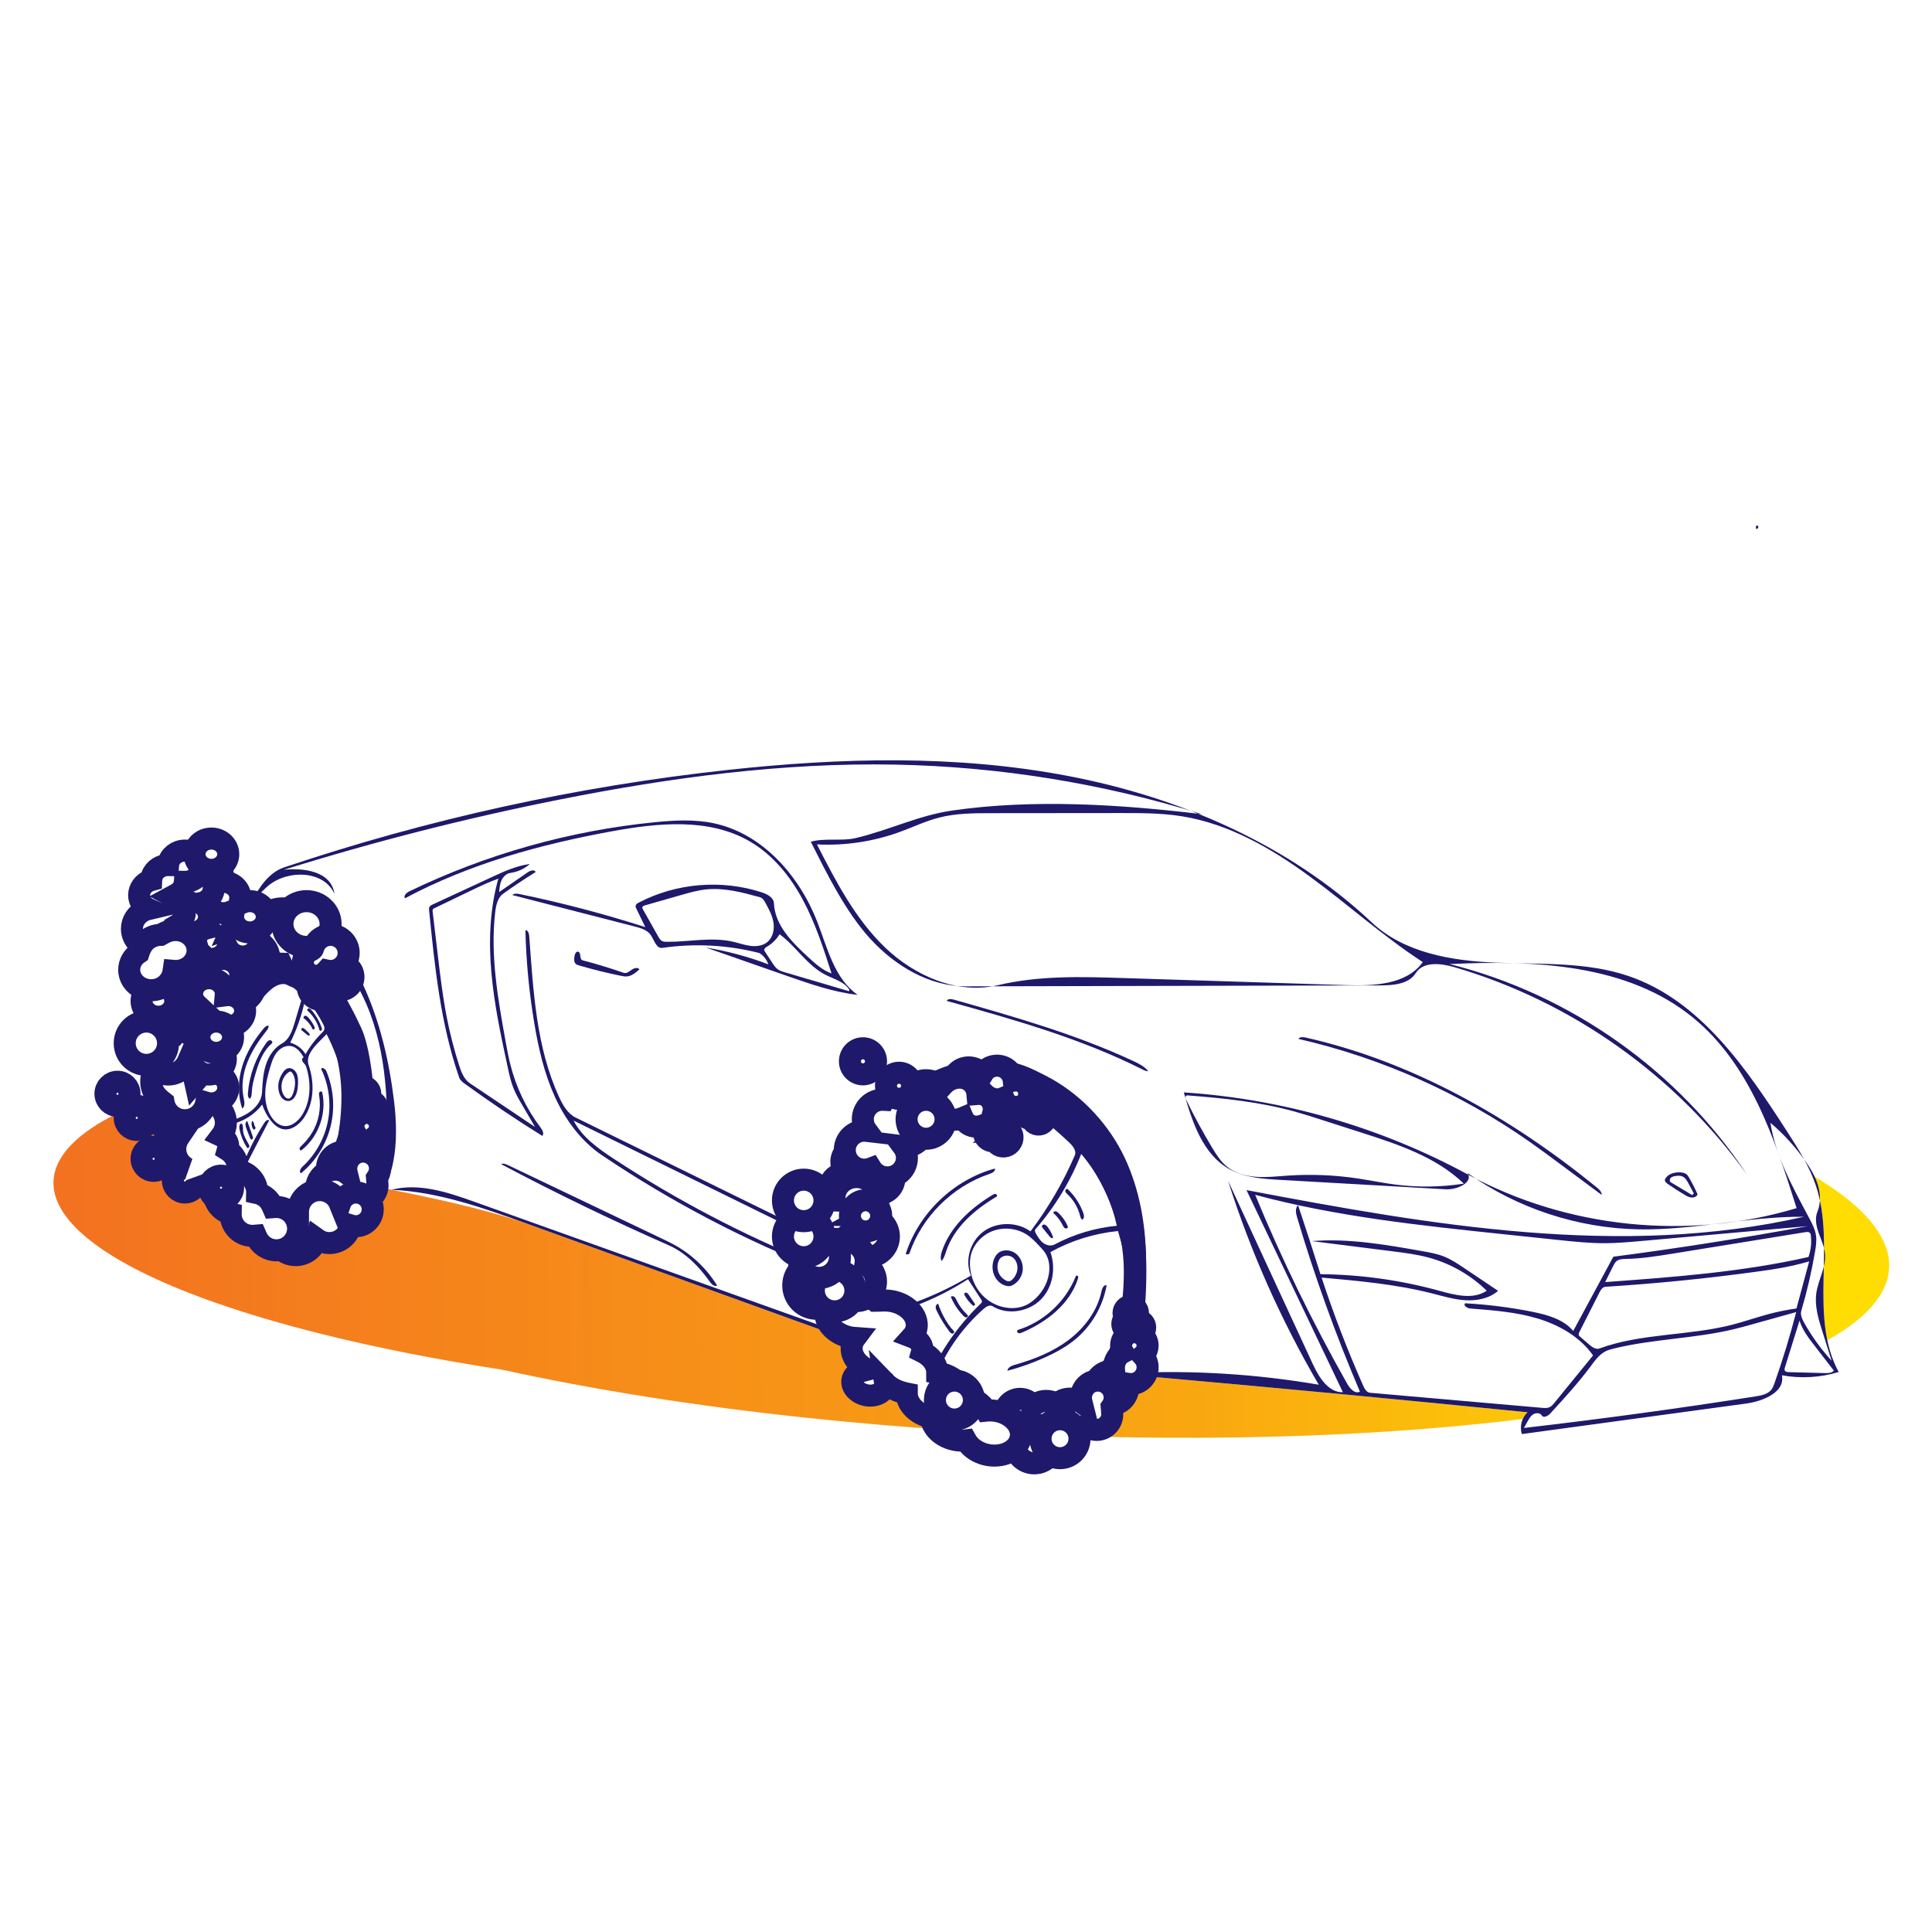 <svg width="164" height="164" viewBox="0 0 164 164" fill="none" xmlns="http://www.w3.org/2000/svg">
<rect x="0" y="0" width="164" height="164" fill="#808080" stroke="none"/>
<g clip-path="url(#clip0_1_3193)">
<path d="M164 0H0V164H164V0Z" fill="white"/>
<path fill-rule="evenodd" clip-rule="evenodd" d="M28.742 89.514C55.191 83.228 102.195 84.524 133.73 92.408C165.264 100.292 169.387 111.78 142.939 118.066C117.768 124.048 73.979 123.164 42.626 116.268C37.206 115.434 32.029 114.419 27.266 113.229C0.357 106.501 -3.161 96.699 19.407 91.335C21.982 90.723 24.786 90.195 27.771 89.75C28.09 89.671 28.414 89.592 28.742 89.514Z" fill="url(#paint0_linear_1_3193)"/>
<path fill-rule="evenodd" clip-rule="evenodd" d="M30.944 102.866C28.479 104.714 24.756 104.061 22.447 102.021C20.137 99.98 19.022 96.894 18.514 93.854C17.528 87.946 18.559 81.72 21.398 76.446C22.033 75.266 22.853 74.052 24.123 73.626C36.321 69.529 48.961 66.752 61.753 65.36C71.365 64.314 81.151 64.054 90.649 65.865C100.148 67.677 109.39 71.665 116.433 78.291C119.19 80.885 123.219 81.562 127.002 81.716C130.785 81.869 134.673 81.633 138.256 82.857C144.329 84.931 148.246 90.686 151.72 96.082C152.658 97.539 153.605 99.016 154.153 100.66C155.846 105.743 153.526 111.753 156.079 116.464C154.525 116.94 152.855 117.036 151.256 116.742C151.562 118.162 149.676 118.943 148.236 119.14C141.887 120.004 135.538 120.869 129.189 121.733C128.975 121.093 129.173 120.335 129.674 119.883C118.985 118.809 108.289 117.799 97.587 116.852C96.39 116.747 94.969 116.735 94.25 117.699C90.328 122.958 81.49 123.449 77.009 118.657C75.359 116.891 74.141 114.495 71.868 113.674C62.848 110.415 53.828 107.157 44.809 103.899C42.305 102.994 38.447 102.026 33.236 100.994C32.875 100.882 32.616 100.892 32.457 101.023C31.667 101.676 31.154 102.708 30.944 102.866Z" fill="white"/>
<path fill-rule="evenodd" clip-rule="evenodd" d="M19.835 84.143C20.357 81.696 23.538 80.584 25.878 81.469C28.218 82.353 29.616 84.992 30.667 87.263C32.101 90.362 32.558 101.077 29.902 103.068C27.437 104.916 24.756 104.062 22.447 102.021C20.137 99.981 19.022 96.894 18.514 93.855C17.528 87.947 20.426 82.047 19.835 84.143Z" fill="#1E196B"/>
<path fill-rule="evenodd" clip-rule="evenodd" d="M24.179 102.789C26.832 102.789 28.983 98.442 28.983 93.08C28.983 87.718 25.917 83.444 24.179 83.371C22.442 83.297 19.376 87.718 19.376 93.08C19.376 98.442 21.527 102.789 24.179 102.789Z" fill="white"/>
<path fill-rule="evenodd" clip-rule="evenodd" d="M91.491 120.121C92.21 119.649 92.872 119.091 93.527 118.528C94.62 117.59 95.729 116.596 96.356 115.276C96.834 114.269 96.999 113.136 97.104 112.019C97.444 108.389 97.468 104.385 96.356 100.924C95.243 97.464 92.964 94.558 90.173 92.337C88.856 91.29 87.353 90.456 85.725 90.12C83.33 89.626 80.462 90.172 78.388 91.507C76.313 92.841 74.766 94.64 73.581 96.853C71.679 100.407 70.945 105.163 71.945 109.092C72.279 110.402 72.742 112.237 73.338 113.442C74.257 115.3 76.711 120.237 81.297 121.662C86.39 123.246 89.933 121.143 91.491 120.121Z" fill="#1E196B"/>
<path fill-rule="evenodd" clip-rule="evenodd" d="M85.763 120.263C92.561 119.265 95.398 114.899 95.398 107.912C95.398 100.924 89.996 93.46 84.069 93.46C78.142 93.46 73.338 99.408 73.338 106.746C73.338 114.084 78.965 121.261 85.763 120.263Z" fill="white"/>
<path fill-rule="evenodd" clip-rule="evenodd" d="M48.878 81.822C48.7 81.661 48.729 81.379 48.771 81.144C48.801 80.975 48.892 80.759 49.062 80.783C49.359 80.826 49.163 81.442 49.453 81.518C50.629 81.824 51.792 82.177 52.939 82.578C53.175 82.66 53.407 82.471 53.61 82.325C53.812 82.179 54.134 82.083 54.279 82.286C53.966 82.565 53.62 82.859 53.202 82.887C53.036 82.898 52.871 82.866 52.709 82.833C51.515 82.591 50.332 82.298 49.163 81.955C49.062 81.925 48.956 81.893 48.878 81.822Z" fill="#1E196B"/>
<path fill-rule="evenodd" clip-rule="evenodd" d="M69.931 107.911C63.321 105.342 56.997 102.037 51.115 98.076C49.32 96.868 47.99 95.055 47.094 93.087C46.198 91.118 45.711 88.987 45.353 86.854C44.916 84.248 44.664 81.612 44.6 78.97C44.808 78.938 44.905 79.218 44.92 79.428C45.271 84.09 45.506 88.893 47.467 93.138C47.784 93.824 48.186 94.533 48.865 94.866C55.208 97.979 61.551 101.091 67.895 104.204C67.607 104.385 67.233 104.237 66.927 104.087C60.849 101.1 54.77 98.112 48.691 95.125C49.414 96.53 50.765 97.487 52.085 98.356C57.39 101.844 63.04 104.809 68.924 107.192C68.215 106.391 67.458 105.448 67.585 104.386C67.784 104.575 67.883 104.843 67.994 105.094C68.456 106.14 69.198 107.033 69.931 107.911Z" fill="#1E196B"/>
<path fill-rule="evenodd" clip-rule="evenodd" d="M149.114 44.624C149.178 44.571 149.277 44.663 149.262 44.744C149.247 44.826 149.17 44.879 149.1 44.923C149.032 44.834 149.033 44.698 149.103 44.611L149.114 44.624Z" fill="#1E196B"/>
<path fill-rule="evenodd" clip-rule="evenodd" d="M110.219 88.188C110.334 88.001 110.61 88.024 110.825 88.072C119.943 90.124 128.283 94.89 135.534 100.788C135.742 100.957 135.967 101.165 135.963 101.433C134.738 100.523 133.514 99.614 132.289 98.704C131.474 98.1 130.66 97.495 129.83 96.913C123.935 92.781 117.235 89.8 110.219 88.188Z" fill="#1E196B"/>
<path fill-rule="evenodd" clip-rule="evenodd" d="M97.473 90.93C97.29 90.938 97.118 90.853 96.954 90.77C91.711 88.129 86.014 86.537 80.358 84.961C80.464 84.762 80.755 84.794 80.972 84.856C86.135 86.322 91.322 87.797 96.188 90.062C96.66 90.282 97.147 90.522 97.473 90.93Z" fill="#1E196B"/>
<path fill-rule="evenodd" clip-rule="evenodd" d="M77.194 106.408C77.118 106.494 76.974 106.508 76.883 106.438C78 102.972 80.945 100.153 84.458 99.189C84.506 99.422 84.226 99.573 84.001 99.648C80.86 100.7 78.268 103.274 77.194 106.408Z" fill="#1E196B"/>
<path fill-rule="evenodd" clip-rule="evenodd" d="M57.304 105.705C58.759 106.517 60.001 107.707 60.875 109.125C60.65 109.252 60.402 109.01 60.252 108.8C59.338 107.514 58.196 106.334 56.751 105.7C51.931 103.583 47.189 101.288 42.539 98.821C42.721 98.728 42.939 98.816 43.123 98.904C45.067 99.833 47.012 100.761 48.957 101.69C50.274 102.319 51.591 102.947 52.908 103.576C54.001 104.099 55.095 104.621 56.189 105.143C56.565 105.322 56.941 105.502 57.304 105.705Z" fill="#1E196B"/>
<path fill-rule="evenodd" clip-rule="evenodd" d="M74.34 100.735C74.517 100.261 74.62 99.742 75.058 99.488C73.719 102.281 73.324 105.438 73.5 108.53C73.522 108.917 73.557 109.304 73.636 109.684C73.766 110.307 74.018 110.905 74.373 111.434C74.362 111.538 74.222 111.584 74.127 111.541C74.032 111.498 73.976 111.401 73.928 111.308C73.088 109.684 72.999 107.777 73.135 105.954C73.169 105.503 73.215 105.052 73.29 104.606C73.514 103.279 73.763 101.987 74.235 100.726L74.34 100.735Z" fill="#1E196B"/>
<path fill-rule="evenodd" clip-rule="evenodd" d="M142.571 99.515C142.789 99.519 143.022 99.554 143.184 99.7C143.263 99.771 143.319 99.864 143.373 99.956C143.644 100.42 143.887 100.9 144.102 101.392C144.018 101.584 143.784 101.673 143.576 101.653C143.369 101.633 143.18 101.528 143 101.422C142.504 101.13 142.02 100.817 141.549 100.485C141.42 100.394 141.275 100.246 141.342 100.102C141.544 99.666 142.09 99.506 142.571 99.515ZM143.648 101.451C143.692 101.4 143.736 101.349 143.78 101.298C143.632 101.022 143.484 100.745 143.335 100.468C143.206 100.227 143.059 99.969 142.808 99.861C142.616 99.778 142.397 99.798 142.191 99.834C142.054 99.858 141.908 99.893 141.814 99.995C141.719 100.098 141.71 100.288 141.829 100.36C142.435 100.724 143.042 101.087 143.648 101.451Z" fill="#1E196B"/>
<path fill-rule="evenodd" clip-rule="evenodd" d="M79.923 107.042C79.8 106.788 79.869 106.487 79.957 106.219C80.646 104.144 82.373 102.57 84.242 101.436C84.328 101.384 84.427 101.33 84.524 101.355C84.621 101.38 84.677 101.531 84.591 101.582C82.745 102.674 80.999 104.172 80.319 106.206C80.22 106.501 80.138 106.817 79.923 107.042Z" fill="#1E196B"/>
<path fill-rule="evenodd" clip-rule="evenodd" d="M27.262 90.734C27.357 90.547 27.629 90.752 27.71 90.945C28.321 92.413 28.447 94.08 28.062 95.624C27.677 97.168 26.784 98.58 25.555 99.59C25.351 99.493 25.511 99.187 25.677 99.034C26.787 98.012 27.556 96.627 27.839 95.145C28.122 93.663 27.917 92.093 27.262 90.734Z" fill="#1E196B"/>
<path fill-rule="evenodd" clip-rule="evenodd" d="M21.626 95.564C21.658 95.625 21.691 95.69 21.685 95.759C21.679 95.828 21.617 95.896 21.549 95.882C21.503 95.871 21.473 95.829 21.451 95.788C21.344 95.592 21.324 95.351 21.397 95.141C21.533 95.229 21.608 95.401 21.583 95.561L21.626 95.564Z" fill="#1E196B"/>
<path fill-rule="evenodd" clip-rule="evenodd" d="M30.612 97.659C30.72 97.742 30.657 97.952 30.521 97.961C30.45 97.893 30.492 97.751 30.588 97.732L30.612 97.659Z" fill="#1E196B"/>
<path fill-rule="evenodd" clip-rule="evenodd" d="M20.912 95.788C20.828 95.57 20.777 95.259 20.988 95.158C21.138 95.58 21.288 96.001 21.438 96.423C21.461 96.486 21.484 96.553 21.47 96.618C21.456 96.684 21.39 96.743 21.326 96.725C21.272 96.709 21.245 96.65 21.225 96.598C21.121 96.328 21.016 96.058 20.912 95.788Z" fill="#1E196B"/>
<path fill-rule="evenodd" clip-rule="evenodd" d="M20.469 95.361C20.651 95.454 20.625 95.715 20.629 95.92C20.637 96.352 20.893 96.733 21.1 97.112C21.142 97.188 21.183 97.274 21.158 97.357C21.133 97.44 21.006 97.486 20.96 97.413C20.661 96.946 20.448 96.423 20.335 95.88C20.296 95.691 20.295 95.445 20.469 95.361Z" fill="#1E196B"/>
<path fill-rule="evenodd" clip-rule="evenodd" d="M51.907 70.572C45.841 71.684 39.814 73.338 34.379 76.252C34.227 76.037 34.506 75.781 34.743 75.666C41.264 72.514 48.341 70.518 55.548 69.799C57.22 69.632 58.923 69.535 60.568 69.879C64.702 70.743 67.845 74.314 69.375 78.251C70.245 80.49 70.829 83.082 72.805 84.45C70.761 84.221 68.8 83.537 66.859 82.859C66.103 82.595 65.348 82.331 64.592 82.067C63.036 81.523 61.48 80.979 59.924 80.435C61.733 80.729 63.512 81.208 65.224 81.861C65.088 81.471 64.819 81.128 64.472 80.903C61.79 80.213 58.97 80.062 56.229 80.462C55.702 80.539 55.537 79.788 55.227 79.354C54.927 78.934 54.386 78.778 53.886 78.649C50.421 77.759 46.956 76.869 43.49 75.978C43.64 75.82 43.895 75.851 44.108 75.895C47.711 76.639 51.275 77.576 54.778 78.7C54.525 78.18 54.272 77.66 54.019 77.139C53.98 77.058 53.939 76.97 53.955 76.882C53.978 76.757 54.102 76.681 54.214 76.622C57.394 74.957 61.251 74.634 64.664 75.748C65.134 75.901 65.677 76.185 65.697 76.68C65.773 78.527 67.23 79.982 68.589 81.235C69.191 81.79 69.815 82.359 70.587 82.632C69.898 80.49 69.203 78.335 68.136 76.354C67.069 74.374 65.595 72.557 63.651 71.425C60.183 69.407 55.853 69.849 51.907 70.572ZM64.977 76.644C64.867 76.444 64.735 76.225 64.516 76.165C63.031 75.756 61.505 75.344 59.972 75.497C59.227 75.572 58.501 75.779 57.78 75.985C56.764 76.276 55.748 76.567 54.732 76.858C54.646 76.883 54.547 76.921 54.526 77.007C54.51 77.07 54.543 77.132 54.574 77.189C55.007 77.957 55.44 78.726 55.873 79.495C55.958 79.645 56.051 79.804 56.204 79.882C56.321 79.942 56.458 79.947 56.589 79.947C58.482 79.961 60.404 79.515 62.247 79.943C62.732 80.056 63.206 80.229 63.7 80.291C64.195 80.353 64.732 80.291 65.122 79.98C65.597 79.601 65.75 78.925 65.658 78.324C65.566 77.723 65.269 77.177 64.977 76.644ZM72.057 83.951C71.602 83.307 70.761 83.101 70.06 82.741C68.516 81.949 67.572 80.336 66.177 79.304C65.918 79.733 65.551 80.096 65.12 80.352C65.004 80.42 64.867 80.511 64.877 80.644C64.882 80.702 64.914 80.752 64.946 80.8C65.153 81.115 65.361 81.431 65.568 81.747C65.699 81.946 65.835 82.15 66.03 82.288C66.202 82.41 66.408 82.472 66.61 82.531C68.424 83.065 70.237 83.599 72.051 84.133C72.121 84.117 72.099 84.01 72.057 83.951Z" fill="#1E196B"/>
<path fill-rule="evenodd" clip-rule="evenodd" d="M20.563 94.103C20.161 92.948 20.208 91.664 20.566 90.495C20.925 89.326 21.581 88.264 22.363 87.324C22.426 87.25 22.491 87.174 22.574 87.123C22.637 87.084 22.711 87.061 22.786 87.056C22.837 87.206 22.73 87.361 22.632 87.485C21.986 88.299 21.396 89.169 21.014 90.134C20.631 91.1 20.465 92.171 20.682 93.187C20.75 93.507 20.827 93.909 20.563 94.103Z" fill="#1E196B"/>
<path fill-rule="evenodd" clip-rule="evenodd" d="M27.353 92.724C27.747 94.501 27.05 96.475 25.627 97.611C25.611 97.624 25.593 97.638 25.573 97.644C25.492 97.671 25.415 97.572 25.428 97.487C25.441 97.403 25.508 97.339 25.57 97.28C25.925 96.943 26.242 96.566 26.494 96.147C27.053 95.216 27.27 94.084 27.094 93.012C27.077 92.912 27.059 92.802 27.115 92.717C27.17 92.632 27.331 92.625 27.353 92.724Z" fill="#1E196B"/>
<path fill-rule="evenodd" clip-rule="evenodd" d="M26.665 87.105C26.699 87.173 26.73 87.251 26.702 87.322C26.674 87.392 26.557 87.419 26.527 87.35C26.37 86.993 26.116 86.679 25.799 86.451C25.71 86.387 25.795 86.228 25.905 86.223C26.015 86.217 26.106 86.302 26.18 86.384C26.373 86.6 26.537 86.844 26.665 87.105Z" fill="#1E196B"/>
<path fill-rule="evenodd" clip-rule="evenodd" d="M26.103 85.79C26.031 85.726 26.116 85.596 26.212 85.597C26.308 85.598 26.384 85.674 26.447 85.746C26.816 86.176 27.105 86.674 27.295 87.208C27.322 87.284 27.346 87.371 27.308 87.442C27.27 87.514 27.141 87.526 27.12 87.448C26.952 86.812 26.594 86.228 26.103 85.79Z" fill="#1E196B"/>
<path fill-rule="evenodd" clip-rule="evenodd" d="M26.086 87.852C25.922 87.715 25.757 87.578 25.592 87.441C25.526 87.385 25.598 87.266 25.684 87.263C25.77 87.26 25.843 87.323 25.905 87.383C26.004 87.478 26.103 87.573 26.202 87.668C26.269 87.732 26.331 87.854 26.251 87.901C26.198 87.932 26.134 87.891 26.086 87.852Z" fill="#1E196B"/>
<path fill-rule="evenodd" clip-rule="evenodd" d="M93.936 109.098C93.629 110.879 92.667 112.54 91.275 113.694C90.508 114.33 89.622 114.811 88.714 115.221C87.682 115.687 86.613 116.069 85.519 116.36C85.535 116.071 85.872 115.931 86.15 115.852C87.775 115.393 89.375 114.756 90.721 113.735C92.067 112.715 93.147 111.278 93.498 109.625C93.551 109.376 93.685 109.049 93.936 109.098Z" fill="#1E196B"/>
<path fill-rule="evenodd" clip-rule="evenodd" d="M24.631 93.437C24.417 93.504 24.174 93.427 24.006 93.276C23.839 93.126 23.738 92.914 23.682 92.696C23.631 92.499 23.612 92.294 23.627 92.092C23.655 91.718 23.797 91.357 24.008 91.047C24.114 90.891 24.248 90.739 24.429 90.687C24.733 90.6 25.05 90.835 25.181 91.123C25.304 91.394 25.308 91.703 25.295 92C25.279 92.391 25.232 92.799 25.014 93.124C24.92 93.263 24.792 93.386 24.631 93.437ZM24.504 91.016C23.889 91.44 23.703 92.376 24.11 93.002C24.198 93.137 24.333 93.268 24.493 93.255C24.681 93.24 24.793 93.041 24.859 92.864C25.08 92.276 25.166 91.565 24.795 91.059C24.764 91.016 24.726 90.974 24.675 90.962C24.615 90.948 24.555 90.981 24.504 91.016Z" fill="#1E196B"/>
<path fill-rule="evenodd" clip-rule="evenodd" d="M23.078 88.572C22.3 89.229 21.944 90.248 21.662 91.227C21.527 91.699 21.4 92.178 21.376 92.669C21.366 92.881 21.364 93.119 21.213 93.268C21.046 93.194 21.029 92.966 21.044 92.785C21.168 91.269 21.706 89.79 22.585 88.549C22.667 88.433 22.77 88.309 22.911 88.297C23.053 88.286 23.186 88.48 23.078 88.572Z" fill="#1E196B"/>
<path fill-rule="evenodd" clip-rule="evenodd" d="M82.135 111.63C82.209 111.698 82.123 111.832 82.023 111.835C81.924 111.837 81.841 111.763 81.772 111.691C81.323 111.227 80.962 110.68 80.713 110.085C80.782 110.002 80.92 110.014 81.006 110.08C81.091 110.146 81.138 110.249 81.185 110.346C81.418 110.828 81.743 111.266 82.135 111.63Z" fill="#1E196B"/>
<path fill-rule="evenodd" clip-rule="evenodd" d="M82.64 110.871C82.338 110.618 82.083 110.31 81.891 109.967C81.866 109.922 81.841 109.872 81.852 109.823C81.87 109.739 81.981 109.706 82.06 109.739C82.139 109.771 82.192 109.846 82.239 109.917C82.422 110.185 82.603 110.454 82.786 110.723C82.737 110.772 82.689 110.822 82.64 110.871Z" fill="#1E196B"/>
<path fill-rule="evenodd" clip-rule="evenodd" d="M79.638 110.671C79.76 111.032 79.91 111.384 80.086 111.723C80.324 112.184 80.612 112.623 80.975 112.993C81.052 113.072 80.943 113.214 80.834 113.204C80.724 113.194 80.644 113.1 80.578 113.012C80.176 112.477 79.825 111.904 79.531 111.304C79.476 111.191 79.421 111.071 79.426 110.946C79.43 110.82 79.513 110.688 79.638 110.671Z" fill="#1E196B"/>
<path fill-rule="evenodd" clip-rule="evenodd" d="M42.033 77.453C41.609 81.128 42.272 84.832 42.933 88.472C43.046 89.091 43.158 89.71 43.31 90.32C43.792 92.265 44.673 94.11 45.883 95.708C46.043 95.919 46.209 96.223 46.036 96.423C43.791 95.029 41.597 93.553 39.46 91.999C39.265 91.857 39.06 91.701 38.981 91.474C37.395 86.915 36.904 82.06 36.424 77.257C36.416 77.179 36.409 77.098 36.436 77.024C36.483 76.897 36.617 76.829 36.74 76.772C38.401 76.003 40.061 75.234 41.721 74.466C42.77 73.98 43.839 73.488 44.985 73.34C44.521 73.748 43.935 74.016 43.323 74.1C42.986 74.146 42.714 74.418 42.573 74.728C42.432 75.038 42.4 75.385 42.369 75.724C43.184 75.161 43.998 74.599 44.813 74.036C45.022 73.892 45.38 73.788 45.468 74.026C44.534 74.605 43.619 75.213 42.725 75.852C42.237 76.2 42.101 76.857 42.033 77.453ZM44.336 93.814C44.062 93.346 43.787 92.876 43.586 92.373C43.358 91.803 43.228 91.2 43.099 90.6C42.53 87.959 41.959 85.31 41.717 82.62C41.474 79.929 41.566 77.181 42.304 74.583C41.465 74.882 40.66 75.27 39.858 75.656C38.864 76.135 37.87 76.614 36.876 77.093C36.827 77.117 36.776 77.142 36.747 77.188C36.711 77.244 36.718 77.317 36.725 77.383C36.866 78.576 37.008 79.769 37.149 80.962C37.364 82.779 37.579 84.599 37.932 86.394C38.199 87.753 38.545 89.097 38.967 90.415C39.153 90.999 39.386 91.62 39.895 91.961C41.736 93.197 43.578 94.432 45.42 95.668C45.059 95.05 44.697 94.432 44.336 93.814Z" fill="#1E196B"/>
<path fill-rule="evenodd" clip-rule="evenodd" d="M89.853 102.967C90.174 103.275 90.434 103.645 90.617 104.05C90.634 104.089 90.651 104.13 90.645 104.172C90.631 104.275 90.486 104.311 90.395 104.259C90.305 104.207 90.258 104.105 90.212 104.011C90.017 103.613 89.741 103.254 89.407 102.963C89.412 102.869 89.522 102.808 89.615 102.822C89.709 102.837 89.785 102.902 89.853 102.967Z" fill="#1E196B"/>
<path fill-rule="evenodd" clip-rule="evenodd" d="M91.324 108.323C91.352 108.252 91.47 108.271 91.505 108.339C91.54 108.407 91.519 108.489 91.496 108.561C90.801 110.71 88.84 112.228 86.762 113.111C86.657 113.156 86.537 113.199 86.433 113.153C86.329 113.106 86.301 112.924 86.41 112.89C88.618 112.202 90.477 110.475 91.324 108.323Z" fill="#1E196B"/>
<path fill-rule="evenodd" clip-rule="evenodd" d="M88.913 104.138C89.111 104.386 89.267 104.668 89.373 104.968C89.383 104.997 89.393 105.028 89.384 105.057C89.353 105.158 89.2 105.088 89.133 105.007C88.926 104.753 88.719 104.499 88.512 104.245C88.48 104.205 88.445 104.161 88.441 104.109C88.432 104.003 88.56 103.928 88.664 103.949C88.768 103.97 88.847 104.054 88.913 104.138Z" fill="#1E196B"/>
<path fill-rule="evenodd" clip-rule="evenodd" d="M91.861 103.529C91.75 103.459 91.715 103.316 91.682 103.189C91.506 102.497 91.128 101.857 90.606 101.369C90.532 101.3 90.451 101.226 90.431 101.127C90.41 101.027 90.493 100.904 90.591 100.928C90.629 100.937 90.66 100.965 90.688 100.993C91.255 101.549 91.695 102.235 91.963 102.984C92.032 103.177 92.054 103.457 91.861 103.529Z" fill="#1E196B"/>
<path fill-rule="evenodd" clip-rule="evenodd" d="M85.226 106.153C85.564 106.099 85.923 106.187 86.2 106.39C86.311 106.472 86.409 106.571 86.492 106.681C86.767 107.043 86.879 107.523 86.792 107.969C86.706 108.415 86.423 108.819 86.033 109.051C85.94 109.107 85.839 109.154 85.732 109.171C85.651 109.183 85.568 109.178 85.487 109.165C85.081 109.098 84.726 108.823 84.51 108.472C84.201 107.972 84.167 107.314 84.421 106.784C84.511 106.598 84.636 106.425 84.808 106.31C84.932 106.227 85.078 106.177 85.226 106.153ZM85.965 108.584C86.147 108.397 86.277 108.159 86.336 107.905C86.434 107.479 86.307 106.983 85.951 106.729C85.594 106.475 85.015 106.559 84.814 106.947C84.646 107.272 84.626 107.67 84.759 108.011C84.893 108.351 85.179 108.629 85.523 108.753C85.68 108.809 85.849 108.704 85.965 108.584Z" fill="#1E196B"/>
<path fill-rule="evenodd" clip-rule="evenodd" d="M83.477 104.544C84.613 103.701 86.33 103.694 87.474 104.528C88.984 102.533 90.249 100.363 91.234 98.08C91.407 97.677 91.054 97.256 90.729 96.953C89.257 95.581 87.68 94.167 85.697 93.688C83.707 93.207 81.359 93.559 79.619 94.612C77.879 95.664 76.488 97.175 75.213 98.732C75.168 98.416 75.39 98.127 75.602 97.883C76.903 96.382 78.363 94.967 80.147 94.044C81.931 93.122 84.289 92.94 86.209 93.554C86.796 93.741 87.35 94.017 87.88 94.326C90.573 95.897 92.66 98.341 94.035 101.08C95.41 103.818 96.102 106.844 96.369 109.879C96.439 110.678 96.48 111.486 96.353 112.278C96.231 113.029 95.959 113.751 95.621 114.438C94.683 116.344 93.206 118.012 91.351 119.121C88.221 120.991 84.111 121.121 80.775 119.621C77.441 118.12 74.929 115.084 73.951 111.649C76.939 110.99 79.812 109.845 82.415 108.278C81.884 106.991 82.341 105.386 83.477 104.544ZM90.097 119.335C90.026 119.29 89.923 119.333 89.894 119.419C90.041 119.423 90.189 119.367 90.303 119.263C90.254 119.172 90.1 119.22 90.099 119.326L90.097 119.335ZM78.857 118.097C80.623 119.318 82.729 120.118 84.9 120.225C86.294 120.293 87.702 120.076 89.004 119.591C89.522 119.399 90.022 119.165 90.522 118.931C91.095 118.663 91.673 118.393 92.182 118.024C92.51 117.786 92.806 117.511 93.089 117.225C94.165 116.14 95.076 114.876 95.567 113.452C96.564 110.568 95.752 107.425 94.901 104.498C92.889 104.699 90.921 105.312 89.167 106.285C89.642 107.65 89.379 109.276 88.347 110.317C87.316 111.358 85.509 111.665 84.257 110.879C84.018 110.729 83.712 110.918 83.502 111.103C81.753 112.645 80.375 114.575 79.505 116.7C79.31 117.176 79.139 117.665 78.857 118.097ZM83.234 110.676C83.29 110.622 83.35 110.561 83.353 110.484C83.357 110.421 83.321 110.363 83.287 110.31C82.915 109.735 82.543 109.161 82.171 108.586C79.742 110.161 77.007 111.281 74.156 111.868C75.093 114.139 76.591 116.185 78.485 117.784C79.524 115.118 81.155 112.676 83.234 110.676ZM83.631 110.178C84.338 110.795 85.331 111.136 86.288 111.015C86.552 110.982 86.812 110.914 87.053 110.807C87.274 110.708 87.478 110.577 87.665 110.429C88.398 109.853 88.896 109.019 89.038 108.131C89.134 107.529 89.062 106.886 88.726 106.366C88.596 106.165 88.431 105.987 88.266 105.81C87.919 105.438 87.567 105.061 87.131 104.784C86.31 104.262 85.213 104.147 84.29 104.487C83.368 104.827 82.645 105.611 82.419 106.519C82.315 106.933 82.311 107.365 82.369 107.787C82.495 108.687 82.924 109.56 83.631 110.178ZM94.8 104.05C94.325 101.824 93.278 99.712 91.781 97.957C90.868 100.277 89.548 102.448 87.893 104.347C87.805 104.448 87.87 104.599 87.936 104.714C88.105 105.003 88.28 105.3 88.55 105.505C88.819 105.71 89.211 105.804 89.511 105.643C91.139 104.775 92.95 104.229 94.8 104.05Z" fill="#1E196B"/>
<path fill-rule="evenodd" clip-rule="evenodd" d="M117.17 83.647C105.45 83.674 93.73 83.701 82.011 83.728C78.902 83.735 75.995 82 73.893 79.71C71.791 77.42 70.224 74.23 68.827 71.453C69.989 71.114 71.456 71.421 72.634 71.142C75.523 70.457 77.939 69.22 80.859 68.799C87.709 67.812 95.121 68.28 102.026 69.112C93.602 66.495 84.808 65.074 75.989 64.905C66.443 64.723 56.92 65.999 47.556 67.861C39.635 69.435 31.798 71.43 24.089 73.834C25.753 73.655 28.109 73.931 28.395 75.885C27.515 73.893 24.483 73.793 22.794 75.168C21.105 76.543 20.426 78.775 19.835 80.872C20.357 78.425 23.538 77.313 25.878 78.197C28.218 79.082 29.769 81.319 30.819 83.59C32.253 86.689 33.031 90.058 33.447 93.448C33.863 96.831 33.672 100.821 30.944 102.866C28.479 104.714 24.756 104.061 22.447 102.021C20.137 99.98 19.022 96.894 18.514 93.854C17.528 87.946 18.559 81.72 21.398 76.446C22.033 75.266 22.853 74.052 24.123 73.626C36.321 69.529 48.961 66.752 61.753 65.36C71.365 64.314 81.151 64.054 90.649 65.865C100.148 67.677 109.39 71.665 116.433 78.291C119.19 80.885 123.219 81.562 127.002 81.716C130.785 81.869 134.673 81.633 138.256 82.857C144.329 84.931 148.246 90.686 151.72 96.082C152.658 97.539 153.605 99.016 154.153 100.66C155.846 105.743 153.526 111.753 156.079 116.464C154.525 116.94 152.855 117.036 151.256 116.742C151.562 118.162 149.676 118.943 148.236 119.14C141.887 120.004 135.538 120.869 129.189 121.733C128.975 121.093 129.173 120.335 129.674 119.883C118.985 118.809 108.289 117.799 97.587 116.852C96.39 116.747 94.969 116.735 94.25 117.699C90.328 122.958 81.49 123.449 77.009 118.657C75.359 116.891 74.141 114.495 71.868 113.674C62.848 110.415 53.828 107.157 44.809 103.899C41.053 102.542 37.225 101.17 33.236 100.994C35.581 100.389 38.031 101.214 40.312 102.03C51.151 105.907 61.991 109.783 72.831 113.66C71.542 109.168 70.893 104.341 72.133 99.835C73.374 95.329 76.816 91.224 81.38 90.222C87.272 88.929 93.332 93.23 95.698 98.778C98.065 104.327 97.46 110.702 95.965 116.545C101.307 116.304 106.674 116.639 111.945 117.543C108.748 112.08 106.159 106.26 104.243 100.227C106.64 105.409 109.036 110.591 111.432 115.774C111.954 116.903 112.748 118.212 113.992 118.181C111.265 112.461 108.538 106.741 105.81 101.022C121.442 103.988 137.617 106.819 153.13 103.285C148.436 103.247 143.793 104.438 139.099 104.354C133.924 104.26 128.788 102.569 124.57 99.569C125.096 100.374 123.684 101.01 122.724 100.955C118.044 100.688 113.363 100.421 108.683 100.155C107.203 100.07 105.666 99.97 104.371 99.251C102.097 97.989 101.197 95.233 100.491 92.73C108.9 93.283 117.183 95.676 124.591 99.692C133.032 104.269 143.313 105.323 152.507 102.554C150.64 96.624 148.548 90.348 143.742 86.404C138.149 81.814 130.268 81.498 123.041 81.836C133.292 84.388 142.5 90.909 148.311 99.732C142.292 91.305 133.38 84.985 123.436 82.094C122.299 81.764 120.809 81.599 120.178 82.601C119.586 83.541 118.281 83.645 117.17 83.647ZM78.045 93.372C80.672 91.628 84.139 91.01 87.058 92.201C87.801 92.505 88.497 92.916 89.157 93.373C91.604 95.064 93.591 97.413 94.855 100.106C96.392 103.382 96.841 107.062 96.956 110.68C97.05 109.679 97.091 108.674 97.081 107.669C97.042 103.978 96.269 100.233 94.381 97.06C92.494 93.888 89.415 91.337 85.81 90.541C82.206 89.746 78.123 90.898 75.801 93.768C75.112 94.62 74.588 95.592 74.093 96.57C73.406 97.926 72.763 99.323 72.454 100.811C73.575 97.865 75.419 95.116 78.045 93.372ZM69.346 71.677C70.947 74.806 72.595 77.996 75.131 80.43C77.667 82.863 81.3 84.441 84.719 83.627C88.191 82.8 91.809 82.909 95.376 83.023C101.674 83.223 107.972 83.424 114.27 83.624C116.632 83.699 119.396 83.589 120.776 81.67C117.402 79.474 114.401 76.757 111.151 74.379C107.902 72.002 104.3 69.927 100.324 69.29C98.603 69.015 96.852 69.016 95.109 69.017C91.46 69.021 87.811 69.024 84.162 69.027C82.674 69.028 81.168 69.031 79.727 69.4C78.573 69.695 77.492 70.215 76.374 70.623C74.133 71.439 71.727 71.8 69.346 71.677ZM112.184 108.448C113.208 111.561 114.386 114.623 115.712 117.619C115.832 117.891 116.006 118.201 116.302 118.227C121.167 118.654 126.032 119.08 130.897 119.506C131.11 119.524 131.335 119.542 131.531 119.453C131.709 119.373 131.838 119.217 131.961 119.066C133.05 117.729 134.139 116.393 135.228 115.057C134.123 113.479 132.35 112.469 130.505 111.917C128.659 111.365 126.719 111.226 124.799 111.073C124.539 111.052 124.186 110.815 124.37 110.631C126.28 110.734 128.183 110.974 130.059 111.349C131.342 111.606 132.701 111.979 133.546 112.978C134.681 110.878 135.815 108.777 136.95 106.678C142.473 105.958 147.977 105.091 153.454 104.08C148.758 104.5 144.061 104.921 139.365 105.341C138.324 105.434 137.281 105.528 136.236 105.531C134.935 105.535 133.637 105.399 132.343 105.263C130.772 105.098 129.201 104.933 127.629 104.768C120.545 104.024 113.426 103.274 106.548 101.424C108.821 106.933 111.437 112.301 114.375 117.487C114.602 117.889 115.035 118.355 115.437 118.127C113.378 113.303 111.597 108.36 110.104 103.331C110.001 102.985 109.921 102.552 110.19 102.311C110.842 104.255 111.474 106.205 112.088 108.161C115.488 108.19 118.884 108.664 122.163 109.564C123.506 109.933 125.049 110.345 126.202 109.564C124.847 108.239 123.151 107.266 121.323 106.764C120.298 106.483 119.239 106.349 118.184 106.216C115.905 105.928 113.626 105.64 111.347 105.352C114.497 105.102 117.649 105.657 120.76 106.21C121.375 106.319 121.994 106.43 122.574 106.66C123.185 106.903 123.737 107.272 124.283 107.639C125.243 108.284 126.204 108.929 127.165 109.574C126.432 110.218 125.399 110.427 124.424 110.374C123.449 110.32 122.505 110.031 121.558 109.791C118.496 109.014 115.332 108.73 112.184 108.448ZM82.291 121.769C82.502 121.843 82.774 121.896 82.918 121.726C82.303 121.668 81.709 121.405 81.251 120.989C84.361 122.331 88.125 122.035 90.986 120.224C91.687 119.78 92.332 119.255 92.97 118.726C94.035 117.844 95.116 116.909 95.727 115.669C96.193 114.722 96.354 113.657 96.456 112.607C96.787 109.194 96.544 105.697 95.46 102.444C94.376 99.191 92.422 96.19 89.702 94.102C88.419 93.118 86.954 92.334 85.368 92.018C83.034 91.553 80.557 92.147 78.535 93.402C76.514 94.657 74.925 96.533 73.771 98.614C71.917 101.955 71.143 105.981 72.118 109.676C72.442 110.907 72.952 112.083 73.533 113.216C75.441 116.937 78.346 120.384 82.291 121.769ZM135.02 115.987C133.972 117.396 132.783 118.692 131.596 119.986C131.401 120.198 131.026 120.401 130.877 120.155C130.738 119.927 130.393 119.91 130.165 120.048C129.936 120.185 129.797 120.429 129.668 120.662C129.566 120.846 129.464 121.03 129.362 121.214C135.936 120.454 142.494 119.56 149.032 118.533C149.529 118.455 150.076 118.347 150.379 117.945C150.498 117.786 150.566 117.596 150.632 117.41C151.331 115.426 151.945 113.413 152.472 111.377C151.22 111.726 149.967 112.074 148.714 112.423C148.206 112.565 147.696 112.707 147.183 112.83C143.833 113.635 140.331 113.653 136.984 114.473C136.758 114.528 136.532 114.587 136.323 114.689C135.765 114.958 135.389 115.489 135.02 115.987ZM124.259 100.474C121.913 98.212 118.694 97.147 115.592 96.151C114.416 95.773 113.24 95.396 112.064 95.018C111.357 94.791 110.65 94.564 109.934 94.365C106.974 93.544 103.9 93.221 100.837 92.987C100.795 92.984 100.751 92.981 100.713 92.999C100.593 93.053 100.631 93.232 100.689 93.351C101.365 94.747 102.104 96.112 102.905 97.44C103.251 98.014 103.617 98.592 104.135 99.017C104.824 99.584 105.728 99.832 106.617 99.896C107.507 99.96 108.399 99.856 109.288 99.795C111.269 99.659 113.265 99.739 115.229 100.031C116.301 100.191 117.363 100.414 118.437 100.553C120.368 100.801 122.335 100.775 124.259 100.474ZM150.12 111.551C150.901 111.343 151.695 111.183 152.495 111.071C152.855 109.738 153.215 108.406 153.574 107.073C152.819 107.292 152.053 107.473 151.279 107.616C150.666 107.729 150.05 107.818 149.432 107.904C145.067 108.511 140.678 108.953 136.278 109.231C136.036 109.246 135.884 109.492 135.774 109.709C135.208 110.825 134.642 111.941 134.076 113.057C134.033 113.142 133.988 113.24 134.018 113.331C134.039 113.395 134.092 113.441 134.143 113.485C134.4 113.705 134.658 113.926 134.915 114.146C135.159 114.355 135.47 114.577 135.771 114.467C139.362 113.158 143.335 113.402 147.037 112.452C148.074 112.186 149.085 111.827 150.12 111.551ZM22.851 95.096C22.269 96.224 21.687 97.353 21.105 98.481C21.002 98.682 20.895 98.896 20.908 99.122C20.918 99.295 20.997 99.456 21.081 99.609C21.961 101.226 23.418 102.522 25.127 103.208C25.342 103.294 25.572 103.372 25.8 103.334C26.09 103.287 26.316 103.065 26.512 102.846C28.3 100.851 29.302 98.205 29.458 95.531C29.614 92.856 28.948 90.162 27.721 87.781C27.49 88.017 27.259 88.253 27.028 88.489C26.513 89.013 25.956 89.707 26.196 90.402C26.71 91.892 26.677 93.647 25.766 94.933C25.36 95.506 24.686 95.993 23.998 95.845C23.581 95.755 23.243 95.447 22.979 95.112C22.661 94.709 22.416 94.249 22.259 93.761C21.71 94.478 20.941 95.024 20.082 95.305C19.746 95.416 19.751 95.89 19.833 96.235C20.042 97.115 20.313 97.98 20.643 98.822C21.127 97.599 21.728 96.423 22.436 95.315C22.53 95.167 22.703 95.001 22.851 95.096ZM25.464 83.825C27.335 85.573 28.377 88.027 29.122 90.476C29.28 90.994 29.427 91.516 29.54 92.045C30.404 96.073 29.178 100.491 26.363 103.498C27.415 103.453 28.459 103.22 29.432 102.815C29.627 102.733 29.824 102.642 29.972 102.491C30.197 102.262 30.277 101.932 30.349 101.62C30.795 99.665 31.242 97.698 31.341 95.696C31.479 92.895 30.928 90.097 30.097 87.418C29.938 86.906 29.769 86.397 29.565 85.902C28.898 84.284 27.856 82.821 26.544 81.662C25.746 80.958 24.683 80.335 23.666 80.647C23.035 80.84 22.562 81.357 22.158 81.879C20.057 84.595 18.965 88.073 19.136 91.503C19.511 89.155 20.411 86.893 21.751 84.929C22.107 84.409 22.504 83.898 23.038 83.564C23.571 83.229 24.269 83.097 24.838 83.365C25.073 83.476 25.274 83.648 25.464 83.825ZM137.217 107.057C137.091 107.161 137.015 107.312 136.942 107.458C136.713 107.916 136.485 108.374 136.256 108.832C142.043 108.41 147.856 107.984 153.515 106.701C153.719 106.119 153.788 105.49 153.716 104.878C153.707 104.803 153.694 104.725 153.646 104.667C153.556 104.558 153.387 104.571 153.247 104.594C149.509 105.199 145.772 105.804 142.034 106.409C140.702 106.624 139.364 106.84 138.015 106.867C137.736 106.872 137.431 106.878 137.217 107.057ZM22.563 90.409C22.799 89.662 23.253 88.954 23.939 88.576C24.56 88.234 24.814 87.487 25.015 86.806C25.224 86.103 25.432 85.399 25.641 84.695C25.674 84.582 25.585 84.472 25.503 84.387C25.101 83.976 24.634 83.535 24.059 83.531C23.581 83.528 23.159 83.834 22.814 84.165C21.773 85.161 21.106 86.479 20.531 87.8C20.324 88.277 20.126 88.758 19.962 89.252C19.335 91.14 19.226 93.197 19.65 95.14C20.233 94.913 20.826 94.681 21.322 94.298C21.817 93.915 22.211 93.353 22.244 92.728C22.284 91.946 22.327 91.155 22.563 90.409ZM25.325 80.396C26.986 81.377 28.368 82.823 29.272 84.527C29.449 84.861 29.609 85.204 29.759 85.55C32.051 90.818 32.332 96.932 30.533 102.388C30.914 102.042 31.428 101.875 31.82 101.543C32.624 100.864 32.743 99.689 32.788 98.637C32.985 94.096 32.898 89.399 31.097 85.226C30.437 83.698 29.555 82.266 28.487 80.989C28.313 80.781 28.125 80.57 27.878 80.457C27.616 80.336 27.316 80.339 27.027 80.345C26.46 80.358 25.892 80.374 25.325 80.396ZM154.918 106.425C154.863 105.81 154.585 105.241 154.379 104.658C154.173 104.075 154.041 103.421 154.276 102.849C154.568 102.142 154.538 101.332 154.317 100.599C154.096 99.867 153.696 99.201 153.257 98.574C152.411 97.364 151.409 96.263 150.283 95.308C150.737 98.204 152.206 100.823 153.581 103.412C153.831 103.883 154.083 104.367 154.156 104.895C154.217 105.338 154.149 105.788 154.074 106.229C153.785 107.928 153.395 109.609 152.907 111.261C152.803 111.612 152.977 111.979 153.156 112.298C153.803 113.452 154.585 114.531 155.479 115.505C155.219 114.681 154.958 113.857 154.698 113.033C154.364 111.975 154.025 110.875 154.179 109.776C154.338 108.637 155.02 107.571 154.918 106.425ZM24.865 78.368C23.861 78.079 22.685 78.194 21.915 78.899C20.403 80.282 19.461 82.213 19.024 84.216C18.587 86.219 18.628 88.298 18.856 90.335C18.881 87.168 20.016 84.02 22.016 81.565C22.377 81.122 22.777 80.692 23.289 80.438C23.855 80.157 24.507 80.116 25.139 80.081C25.942 80.035 26.744 79.99 27.547 79.945C26.735 79.288 25.869 78.656 24.865 78.368ZM24.706 88.797C24.255 88.713 23.794 88.967 23.506 89.325C23.219 89.683 23.074 90.131 22.942 90.571C22.726 91.298 22.532 92.04 22.516 92.798C22.499 93.556 22.674 94.339 23.131 94.944C23.363 95.249 23.68 95.511 24.058 95.574C24.701 95.683 25.3 95.193 25.648 94.641C26.376 93.488 26.412 92 26.034 90.689C26.002 90.58 25.967 90.469 25.902 90.375C25.828 90.269 25.719 90.188 25.665 90.07C25.61 89.953 25.652 89.775 25.78 89.759C25.533 89.328 25.195 88.888 24.706 88.797ZM155.671 116.349C155.12 115.637 154.569 114.925 154.018 114.214C153.512 113.561 152.997 112.89 152.754 112.101C152.341 113.424 151.929 114.748 151.516 116.072C151.489 116.159 151.462 116.256 151.503 116.338C151.561 116.453 151.714 116.471 151.842 116.475C152.863 116.501 153.884 116.529 154.905 116.556C155.179 116.563 155.491 116.554 155.671 116.349ZM27.533 87.377C27.57 87.227 27.502 87.072 27.432 86.933C27.08 86.237 26.647 85.581 26.146 84.983C26.073 84.896 25.902 84.83 25.879 84.941C25.615 86.174 25.197 87.375 24.637 88.506C25.174 88.653 25.651 89.012 25.939 89.489C26.307 88.829 26.77 88.221 27.31 87.691C27.402 87.6 27.502 87.504 27.533 87.377ZM96.839 111.763C96.869 111.671 96.846 111.564 96.782 111.492C96.711 111.703 96.712 111.937 96.785 112.147C96.852 112.034 96.871 111.893 96.838 111.767L96.839 111.763ZM97.62 116.726C97.566 116.75 97.512 116.774 97.458 116.798C97.631 116.88 97.841 116.88 98.015 116.798C97.898 116.738 97.76 116.721 97.632 116.75L97.62 116.726Z" fill="#1E196B"/>
<path fill-rule="evenodd" clip-rule="evenodd" d="M95.985 110.85C95.816 110.85 95.662 110.918 95.551 111.029C95.44 111.14 95.372 111.294 95.372 111.463C95.372 111.567 95.398 111.665 95.444 111.751C95.468 111.796 95.499 111.839 95.535 111.877C95.492 111.907 95.453 111.942 95.418 111.982C95.326 112.089 95.269 112.229 95.269 112.382C95.269 112.504 95.305 112.618 95.366 112.713C95.429 112.811 95.519 112.89 95.627 112.94L95.955 113.09L95.657 113.294C95.361 113.497 95.167 113.837 95.167 114.222C95.167 114.369 95.195 114.51 95.247 114.639C95.268 114.692 95.293 114.743 95.323 114.793C95.271 114.82 95.222 114.85 95.173 114.883C94.796 115.144 94.554 115.582 94.554 116.164C94.554 116.24 94.558 116.314 94.566 116.384C94.496 116.374 94.423 116.368 94.35 116.368C93.955 116.368 93.597 116.529 93.338 116.788C93.079 117.046 92.919 117.404 92.919 117.799C92.919 118.194 93.079 118.552 93.338 118.811C93.597 119.07 93.955 119.23 94.35 119.23C94.748 119.23 95.109 119.067 95.367 118.792C95.624 118.519 95.78 118.137 95.78 117.697C95.78 117.621 95.776 117.548 95.767 117.476C95.838 117.487 95.911 117.492 95.985 117.492C96.38 117.492 96.738 117.332 96.997 117.074C97.255 116.815 97.416 116.457 97.416 116.062C97.416 115.743 97.311 115.448 97.135 115.21C97.1 115.163 97.062 115.119 97.022 115.076C97.066 115.039 97.107 114.998 97.144 114.955C97.313 114.758 97.416 114.502 97.416 114.222C97.416 113.897 97.277 113.603 97.056 113.398C96.994 113.34 96.925 113.29 96.852 113.248C96.925 113.214 96.991 113.166 97.046 113.108C97.148 112.999 97.211 112.851 97.211 112.689C97.211 112.532 97.153 112.389 97.056 112.281C96.958 112.171 96.821 112.097 96.667 112.08L96.354 112.045L96.514 111.773C96.567 111.682 96.598 111.576 96.598 111.463C96.598 111.294 96.53 111.14 96.418 111.029C96.308 110.918 96.154 110.85 95.985 110.85Z" fill="white" stroke="#1E196B" stroke-width="1.87"/>
<path fill-rule="evenodd" clip-rule="evenodd" d="M88.626 95.241C88.517 95.371 88.366 95.444 88.21 95.458C88.053 95.472 87.892 95.425 87.762 95.317C87.682 95.25 87.624 95.167 87.588 95.076C87.569 95.028 87.556 94.977 87.55 94.925C87.499 94.939 87.447 94.946 87.395 94.947C87.253 94.949 87.109 94.902 86.992 94.804C86.899 94.725 86.835 94.626 86.801 94.518C86.766 94.406 86.763 94.286 86.795 94.172L86.89 93.824L86.543 93.921C86.198 94.017 85.812 93.947 85.517 93.7C85.404 93.605 85.314 93.493 85.249 93.37C85.222 93.32 85.199 93.268 85.18 93.213C85.126 93.236 85.071 93.254 85.015 93.27C84.572 93.392 84.081 93.295 83.635 92.921C83.577 92.872 83.523 92.822 83.474 92.77C83.437 92.831 83.395 92.89 83.347 92.946C83.093 93.249 82.741 93.42 82.376 93.452C82.011 93.484 81.634 93.377 81.332 93.123C81.029 92.869 80.858 92.516 80.826 92.151C80.794 91.787 80.901 91.41 81.155 91.107C81.411 90.802 81.768 90.63 82.145 90.609C82.519 90.588 82.912 90.714 83.249 90.996C83.307 91.045 83.361 91.096 83.41 91.149C83.447 91.087 83.49 91.028 83.537 90.971C83.791 90.668 84.144 90.497 84.509 90.465C84.873 90.433 85.25 90.541 85.553 90.795C85.797 91 85.956 91.269 86.025 91.557C86.038 91.614 86.048 91.671 86.055 91.729C86.111 91.72 86.169 91.715 86.226 91.714C86.486 91.711 86.748 91.797 86.962 91.977C87.212 92.187 87.347 92.481 87.362 92.783C87.366 92.867 87.361 92.952 87.346 93.036C87.419 93.001 87.498 92.981 87.578 92.977C87.728 92.968 87.881 93.015 88.005 93.119C88.125 93.22 88.197 93.357 88.218 93.501C88.239 93.646 88.208 93.799 88.122 93.927L87.947 94.19L88.258 94.242C88.363 94.26 88.464 94.304 88.55 94.377C88.68 94.486 88.754 94.637 88.767 94.793C88.781 94.95 88.735 95.112 88.626 95.241Z" fill="white" stroke="#1E196B" stroke-width="1.87"/>
<path fill-rule="evenodd" clip-rule="evenodd" d="M85.768 97.043C85.63 97.208 85.438 97.301 85.239 97.319C85.04 97.336 84.835 97.278 84.67 97.139C84.611 97.09 84.562 97.034 84.522 96.974C84.499 96.941 84.479 96.904 84.462 96.867C84.422 96.875 84.381 96.881 84.34 96.883C84.149 96.894 83.953 96.835 83.795 96.702C83.667 96.595 83.582 96.455 83.543 96.305C83.502 96.151 83.508 95.986 83.565 95.834L83.713 95.437L83.31 95.568C82.885 95.706 82.413 95.641 82.061 95.346C81.958 95.259 81.872 95.158 81.804 95.048C81.775 95.002 81.749 94.953 81.727 94.902C81.675 94.924 81.622 94.943 81.568 94.961C81.036 95.131 80.459 95.056 80.031 94.697C79.99 94.663 79.952 94.627 79.917 94.59L79.764 94.429L79.616 94.594C79.279 94.971 78.839 95.197 78.395 95.253C77.964 95.307 77.528 95.201 77.188 94.916C76.84 94.624 76.66 94.201 76.645 93.755C76.631 93.297 76.791 92.816 77.125 92.417C77.459 92.019 77.906 91.778 78.359 91.713C78.8 91.65 79.248 91.754 79.596 92.046C79.637 92.08 79.675 92.116 79.711 92.154L79.864 92.314L80.011 92.148C80.348 91.771 80.788 91.546 81.232 91.49C81.664 91.436 82.099 91.542 82.439 91.827C82.709 92.054 82.878 92.359 82.947 92.692C82.958 92.748 82.967 92.804 82.972 92.86C83.028 92.855 83.084 92.854 83.14 92.856C83.415 92.865 83.685 92.96 83.907 93.146C84.231 93.419 84.381 93.825 84.353 94.233C84.348 94.316 84.335 94.397 84.315 94.477C84.392 94.456 84.471 94.448 84.549 94.451C84.714 94.458 84.879 94.518 85.016 94.633C85.146 94.742 85.232 94.885 85.27 95.038C85.31 95.195 85.301 95.364 85.24 95.517C85.202 95.612 85.147 95.697 85.078 95.769C85.18 95.756 85.281 95.764 85.376 95.79C85.481 95.819 85.583 95.87 85.672 95.945C85.837 96.083 85.93 96.275 85.948 96.474C85.965 96.673 85.906 96.878 85.768 97.043Z" fill="white" stroke="#1E196B" stroke-width="1.87"/>
<path fill-rule="evenodd" clip-rule="evenodd" d="M30.822 92.234C30.652 92.234 30.499 92.303 30.388 92.414C30.277 92.525 30.209 92.678 30.209 92.847C30.209 92.952 30.235 93.05 30.281 93.136C30.305 93.181 30.336 93.224 30.372 93.262C30.329 93.292 30.29 93.327 30.255 93.366C30.163 93.474 30.106 93.614 30.106 93.767C30.106 93.889 30.142 94.002 30.203 94.098C30.266 94.196 30.357 94.275 30.464 94.324L30.792 94.475L30.494 94.679C30.198 94.881 30.004 95.221 30.004 95.607C30.004 95.754 30.032 95.895 30.084 96.024C30.105 96.077 30.13 96.128 30.16 96.178C30.108 96.205 30.058 96.235 30.01 96.268C29.633 96.529 29.391 96.967 29.391 97.549C29.391 97.625 29.395 97.698 29.403 97.769C29.333 97.759 29.26 97.753 29.187 97.753C28.791 97.753 28.434 97.913 28.175 98.172C27.916 98.431 27.756 98.789 27.756 99.184C27.756 99.579 27.916 99.937 28.175 100.196C28.434 100.455 28.791 100.615 29.187 100.615C29.585 100.615 29.946 100.452 30.204 100.177C30.461 99.903 30.617 99.521 30.617 99.082C30.617 99.006 30.613 98.933 30.604 98.861C30.675 98.872 30.748 98.877 30.822 98.877C31.217 98.877 31.575 98.717 31.834 98.458C32.093 98.199 32.252 97.842 32.252 97.447C32.252 97.127 32.148 96.833 31.972 96.595C31.937 96.549 31.899 96.504 31.859 96.461C31.903 96.424 31.944 96.383 31.981 96.34C32.15 96.143 32.252 95.887 32.252 95.607C32.252 95.281 32.114 94.988 31.893 94.783C31.831 94.725 31.762 94.675 31.689 94.632C31.762 94.599 31.828 94.551 31.883 94.493C31.985 94.383 32.048 94.236 32.048 94.074C32.048 93.917 31.989 93.774 31.893 93.666C31.795 93.556 31.658 93.482 31.505 93.465L31.191 93.43L31.351 93.158C31.404 93.067 31.435 92.961 31.435 92.847C31.435 92.678 31.366 92.525 31.255 92.414C31.145 92.303 30.991 92.234 30.822 92.234Z" fill="white" stroke="#1E196B" stroke-width="1.87"/>
<path fill-rule="evenodd" clip-rule="evenodd" d="M30.822 97.753C30.425 97.753 30.066 97.915 29.807 98.18C29.55 98.445 29.392 98.812 29.392 99.226C29.392 99.357 29.408 99.483 29.438 99.602C29.334 99.526 29.223 99.463 29.108 99.414C28.912 99.332 28.697 99.286 28.471 99.286C28.02 99.286 27.611 99.469 27.315 99.765C27.019 100.061 26.836 100.47 26.836 100.921C26.836 101.373 27.019 101.781 27.315 102.078C27.611 102.373 28.02 102.556 28.471 102.556C29.031 102.556 29.525 102.275 29.82 101.846C29.857 101.792 29.891 101.735 29.922 101.677C29.974 101.716 30.029 101.752 30.086 101.783C30.274 101.885 30.49 101.943 30.72 101.943C31.087 101.943 31.419 101.795 31.659 101.554C31.9 101.314 32.048 100.982 32.048 100.615C32.048 100.462 32.023 100.315 32 99.996C32.159 99.765 32.253 99.485 32.253 99.184C32.253 98.789 32.093 98.431 31.834 98.172C31.575 97.913 31.217 97.753 30.822 97.753Z" fill="white" stroke="#1E196B" stroke-width="1.87"/>
<path fill-rule="evenodd" clip-rule="evenodd" d="M27.142 101.023C26.668 101.023 26.236 101.203 25.908 101.498C25.577 101.796 25.353 102.213 25.302 102.681C25.295 102.745 25.291 102.809 25.291 102.873C25.227 102.866 25.163 102.863 25.098 102.863C24.59 102.863 24.131 103.069 23.798 103.402C23.465 103.735 23.259 104.195 23.259 104.703C23.259 105.211 23.465 105.671 23.798 106.004C24.131 106.336 24.59 106.542 25.098 106.542C25.477 106.542 25.829 106.428 26.121 106.232C26.422 106.03 26.661 105.742 26.8 105.402C26.832 105.326 26.858 105.248 26.878 105.169C26.945 105.217 27.015 105.261 27.087 105.3C27.346 105.441 27.644 105.52 27.96 105.52C28.371 105.52 28.751 105.386 29.057 105.158C29.37 104.924 29.608 104.593 29.722 104.21C29.741 104.147 29.756 104.084 29.768 104.021C29.83 104.04 29.892 104.056 29.954 104.067C30.037 104.082 30.122 104.09 30.209 104.09C30.604 104.09 30.961 103.929 31.22 103.67C31.479 103.411 31.639 103.054 31.639 102.659C31.639 102.263 31.479 101.906 31.22 101.647C30.961 101.388 30.604 101.228 30.209 101.228C29.715 101.228 29.28 101.478 29.022 101.858C28.953 101.962 28.896 102.073 28.856 102.191C28.809 102.074 28.751 101.962 28.682 101.856C28.354 101.355 27.787 101.023 27.142 101.023Z" fill="white" stroke="#1E196B" stroke-width="1.87"/>
<path fill-rule="evenodd" clip-rule="evenodd" d="M15.288 92.848C14.78 92.848 14.32 93.054 13.987 93.387C13.654 93.719 13.448 94.179 13.448 94.687C13.448 95.126 13.602 95.528 13.858 95.845C14.119 96.167 14.486 96.399 14.907 96.487C15.001 96.507 15.096 96.519 15.191 96.524C15.137 96.604 15.09 96.687 15.05 96.773C14.94 97.009 14.879 97.272 14.879 97.549C14.879 98.078 15.102 98.554 15.459 98.89C15.598 99.02 15.757 99.129 15.931 99.212C15.751 99.169 15.562 99.175 15.382 99.233C15.174 99.3 14.995 99.433 14.87 99.606C14.747 99.774 14.675 99.982 14.675 100.206C14.675 100.489 14.789 100.744 14.974 100.929C15.159 101.114 15.414 101.228 15.697 101.228C15.921 101.228 16.129 101.156 16.297 101.033C16.47 100.907 16.602 100.729 16.669 100.521C16.725 100.347 16.733 100.164 16.695 99.99C16.781 100.156 16.887 100.309 17.013 100.443C17.273 100.721 17.618 100.917 18.004 101.032C18.054 101.048 18.105 101.061 18.156 101.073C18.152 101.124 18.149 101.176 18.149 101.228C18.149 101.635 18.282 102.012 18.506 102.316C18.735 102.629 19.061 102.866 19.44 102.984C19.486 102.999 19.534 103.011 19.581 103.022C19.58 103.071 19.58 103.119 19.583 103.168C19.609 103.654 19.824 104.09 20.155 104.404C20.485 104.716 20.93 104.907 21.42 104.907C21.471 104.907 21.521 104.905 21.57 104.901L21.716 104.889L21.775 105.024C21.918 105.355 22.156 105.637 22.455 105.833C22.745 106.023 23.091 106.134 23.464 106.134C23.972 106.134 24.432 105.928 24.765 105.595C25.098 105.262 25.304 104.802 25.304 104.294C25.304 103.786 25.098 103.326 24.765 102.993C24.432 102.661 23.972 102.455 23.464 102.455C23.413 102.455 23.363 102.457 23.313 102.461L23.167 102.472L23.109 102.338C22.898 101.85 22.482 101.472 21.969 101.312C21.923 101.297 21.875 101.284 21.828 101.274C21.829 101.225 21.829 101.177 21.826 101.127C21.803 100.709 21.641 100.328 21.385 100.025C21.122 99.714 20.76 99.485 20.349 99.382C20.295 99.369 20.241 99.358 20.186 99.349C20.191 99.295 20.194 99.24 20.194 99.184C20.194 98.576 19.898 98.037 19.444 97.702C19.409 97.677 19.373 97.652 19.336 97.629C19.348 97.588 19.357 97.547 19.363 97.506C19.372 97.453 19.376 97.399 19.376 97.344C19.376 97.007 19.212 96.708 18.96 96.522C18.907 96.483 18.851 96.449 18.791 96.421C18.833 96.366 18.872 96.31 18.907 96.252C19.075 95.974 19.172 95.649 19.172 95.301C19.172 94.793 18.966 94.333 18.633 94C18.3 93.667 17.84 93.461 17.332 93.461C17.17 93.461 17.012 93.482 16.862 93.521C16.821 93.532 16.781 93.544 16.74 93.558C16.714 93.524 16.687 93.492 16.658 93.46C16.321 93.084 15.832 92.848 15.288 92.848Z" fill="white" stroke="#1E196B" stroke-width="1.87"/>
<path fill-rule="evenodd" clip-rule="evenodd" d="M14.675 89.985C14.167 89.985 13.707 90.191 13.374 90.524C13.041 90.857 12.835 91.317 12.835 91.825C12.835 92.165 12.927 92.484 13.088 92.757C13.255 93.04 13.495 93.275 13.885 93.578C13.962 94.013 14.191 94.395 14.516 94.667C14.835 94.934 15.247 95.095 15.697 95.095C16.107 95.095 16.487 94.961 16.793 94.733C17.106 94.5 17.343 94.169 17.459 93.786C17.477 93.725 17.492 93.663 17.504 93.6C17.565 93.618 17.627 93.633 17.688 93.643C17.771 93.657 17.857 93.664 17.945 93.664C18.342 93.664 18.701 93.515 18.962 93.271C19.217 93.032 19.376 92.701 19.376 92.336C19.376 91.97 19.217 91.64 18.962 91.401C18.701 91.157 18.342 91.007 17.945 91.007C17.492 91.007 17.088 91.203 16.825 91.51L16.559 91.821L16.47 91.422C16.377 91.007 16.144 90.645 15.823 90.388C15.508 90.136 15.109 89.985 14.675 89.985Z" fill="white" stroke="#1E196B" stroke-width="1.87"/>
<path fill-rule="evenodd" clip-rule="evenodd" d="M16.105 87.124C15.682 87.124 15.301 87.294 15.038 87.567C15.008 87.599 14.979 87.631 14.952 87.665C14.911 87.649 14.87 87.634 14.828 87.62C14.651 87.564 14.462 87.533 14.265 87.533C13.757 87.533 13.297 87.739 12.965 88.072C12.632 88.404 12.426 88.864 12.426 89.372C12.426 89.88 12.632 90.34 12.965 90.673C13.297 91.006 13.757 91.212 14.265 91.212C14.636 91.212 14.982 91.102 15.27 90.913C15.569 90.719 15.807 90.439 15.951 90.11L16.204 89.533L16.338 90.148C16.404 90.454 16.584 90.72 16.832 90.91C17.079 91.099 17.396 91.212 17.74 91.212C18.137 91.212 18.497 91.062 18.757 90.818C19.012 90.579 19.171 90.249 19.171 89.883C19.171 89.518 19.012 89.188 18.756 88.948C18.495 88.705 18.135 88.555 17.737 88.555C17.667 88.555 17.598 88.56 17.53 88.569C17.537 88.502 17.538 88.433 17.533 88.365C17.508 88.018 17.341 87.709 17.087 87.487C16.83 87.261 16.485 87.124 16.105 87.124Z" fill="white" stroke="#1E196B" stroke-width="1.87"/>
<path d="M12.426 90.394C13.441 90.394 14.265 89.571 14.265 88.555C14.265 87.539 13.441 86.715 12.426 86.715C11.41 86.715 10.586 87.539 10.586 88.555C10.586 89.571 11.41 90.394 12.426 90.394Z" fill="white" stroke="#1E196B" stroke-width="1.87"/>
<path d="M18.762 101.841C19.327 101.841 19.784 101.383 19.784 100.819C19.784 100.254 19.327 99.797 18.762 99.797C18.198 99.797 17.74 100.254 17.74 100.819C17.74 101.383 18.198 101.841 18.762 101.841Z" fill="white" stroke="#1E196B" stroke-width="1.87"/>
<path d="M13.04 99.388C13.604 99.388 14.062 98.93 14.062 98.366C14.062 97.801 13.604 97.344 13.04 97.344C12.475 97.344 12.018 97.801 12.018 98.366C12.018 98.93 12.475 99.388 13.04 99.388Z" fill="white" stroke="#1E196B" stroke-width="1.87"/>
<path d="M9.973 93.869C10.538 93.869 10.995 93.412 10.995 92.847C10.995 92.283 10.538 91.825 9.973 91.825C9.409 91.825 8.951 92.283 8.951 92.847C8.951 93.412 9.409 93.869 9.973 93.869Z" fill="white" stroke="#1E196B" stroke-width="1.87"/>
<path d="M11.608 95.913C12.172 95.913 12.63 95.456 12.63 94.891C12.63 94.327 12.172 93.869 11.608 93.869C11.043 93.869 10.586 94.327 10.586 94.891C10.586 95.456 11.043 95.913 11.608 95.913Z" fill="white" stroke="#1E196B" stroke-width="1.87"/>
<path fill-rule="evenodd" clip-rule="evenodd" d="M23.975 77.108C23.326 77.108 22.738 77.371 22.312 77.797C21.887 78.222 21.624 78.81 21.624 79.459C21.624 80.07 21.857 80.626 22.238 81.044C22.624 81.465 23.16 81.746 23.762 81.8C23.799 81.803 23.836 81.806 23.873 81.807C23.889 81.841 23.906 81.874 23.924 81.907C24.108 82.249 24.383 82.535 24.715 82.734C25.037 82.926 25.413 83.036 25.814 83.036C25.878 83.036 25.941 83.033 26.004 83.028L26.344 82.997L26.21 83.311C26.153 83.447 26.121 83.595 26.121 83.751C26.121 84.062 26.247 84.343 26.45 84.546C26.654 84.75 26.935 84.876 27.245 84.876C27.556 84.876 27.837 84.75 28.04 84.546C28.244 84.343 28.369 84.062 28.369 83.751C28.369 83.49 28.28 83.25 28.131 83.059C27.978 82.864 27.762 82.721 27.514 82.66C27.359 82.622 27.2 82.619 27.048 82.646C27.181 82.553 27.302 82.445 27.41 82.325C27.752 81.944 27.961 81.442 27.961 80.89C27.961 80.392 27.791 79.934 27.507 79.571C27.217 79.199 26.807 78.925 26.335 78.808C26.299 78.799 26.263 78.791 26.227 78.784C26.216 78.748 26.205 78.712 26.192 78.677C26.029 78.214 25.724 77.817 25.331 77.539C24.948 77.268 24.48 77.108 23.975 77.108Z" fill="white" stroke="#1E196B" stroke-width="1.87"/>
<path fill-rule="evenodd" clip-rule="evenodd" d="M28.88 81.81C28.57 81.81 28.289 81.935 28.085 82.139C27.882 82.342 27.756 82.624 27.756 82.934C27.756 83.244 27.882 83.525 28.085 83.729C28.289 83.932 28.57 84.058 28.88 84.058C29.191 84.058 29.472 83.932 29.675 83.729C29.879 83.525 30.004 83.244 30.004 82.934C30.004 82.624 29.879 82.342 29.675 82.139C29.472 81.935 29.191 81.81 28.88 81.81ZM26.018 76.495C25.453 76.495 24.941 76.713 24.57 77.067C24.203 77.418 23.975 77.902 23.975 78.437C23.975 78.972 24.203 79.456 24.57 79.807C24.941 80.161 25.453 80.379 26.018 80.379C26.584 80.379 27.096 80.161 27.467 79.807C27.834 79.456 28.063 78.972 28.063 78.437C28.063 77.902 27.834 77.418 27.467 77.067C27.096 76.713 26.584 76.495 26.018 76.495Z" fill="white" stroke="#1E196B" stroke-width="1.87"/>
<path fill-rule="evenodd" clip-rule="evenodd" d="M28.063 79.356C27.709 79.356 27.383 79.476 27.123 79.678C26.858 79.884 26.662 80.175 26.577 80.51C26.568 80.546 26.56 80.582 26.449 80.651C26.231 80.731 26.044 80.877 25.914 81.064C25.787 81.247 25.712 81.468 25.712 81.707C25.712 82.018 25.838 82.299 26.041 82.502C26.245 82.706 26.526 82.831 26.836 82.831C27.163 82.831 27.456 82.692 27.732 82.387C27.768 82.395 27.804 82.401 27.841 82.407C27.913 82.417 27.987 82.423 28.063 82.423C28.486 82.423 28.869 82.251 29.146 81.973C29.424 81.696 29.596 81.313 29.596 80.889C29.596 80.466 29.424 80.083 29.146 79.806C28.869 79.528 28.486 79.356 28.063 79.356Z" fill="white" stroke="#1E196B" stroke-width="1.87"/>
<path d="M21.215 82.831C22.118 82.831 22.85 82.144 22.85 81.298C22.85 80.451 22.118 79.765 21.215 79.765C20.312 79.765 19.58 80.451 19.58 81.298C19.58 82.144 20.312 82.831 21.215 82.831Z" fill="white" stroke="#1E196B" stroke-width="1.87"/>
<path fill-rule="evenodd" clip-rule="evenodd" d="M18.558 76.495C18.161 76.495 17.801 76.645 17.541 76.889C17.286 77.128 17.127 77.458 17.127 77.824C17.127 78.104 17.221 78.364 17.379 78.578C17.437 78.655 17.503 78.726 17.576 78.788C17.483 78.811 17.391 78.843 17.302 78.885C17.064 78.996 16.863 79.168 16.724 79.379C16.591 79.581 16.514 79.818 16.514 80.072C16.514 80.438 16.673 80.768 16.928 81.007C17.188 81.251 17.548 81.401 17.945 81.401C18.468 81.401 18.928 81.14 19.178 80.746C19.235 80.655 19.282 80.558 19.316 80.455C19.369 80.55 19.431 80.639 19.503 80.718C19.766 81.011 20.161 81.197 20.602 81.197C20.998 81.197 21.358 81.046 21.618 80.803C21.873 80.563 22.032 80.233 22.032 79.868C22.032 79.502 21.873 79.172 21.618 78.933C21.358 78.689 20.998 78.539 20.602 78.539C20.436 78.539 20.276 78.565 20.128 78.614L19.688 78.758L19.878 78.336C19.949 78.178 19.988 78.005 19.988 77.824C19.988 77.458 19.829 77.128 19.574 76.889C19.314 76.645 18.954 76.495 18.558 76.495Z" fill="white" stroke="#1E196B" stroke-width="1.87"/>
<path fill-rule="evenodd" clip-rule="evenodd" d="M17.536 73.225C17.14 73.225 16.78 73.374 16.52 73.618C16.265 73.858 16.105 74.188 16.105 74.553C16.105 74.889 16.24 75.195 16.46 75.428C16.686 75.668 17.003 75.831 17.36 75.872L17.555 75.894L17.536 76.188C17.536 76.554 17.695 76.884 17.951 77.123C18.211 77.367 18.57 77.517 18.967 77.517C19.164 77.517 19.352 77.48 19.522 77.413L19.853 77.283L19.799 77.635C19.79 77.696 19.785 77.759 19.785 77.824C19.785 78.189 19.944 78.519 20.199 78.759C20.459 79.002 20.819 79.152 21.215 79.152C21.612 79.152 21.972 79.002 22.232 78.759C22.487 78.519 22.646 78.189 22.646 77.824C22.646 77.458 22.487 77.128 22.232 76.889C21.972 76.645 21.612 76.495 21.215 76.495C21.019 76.495 20.831 76.532 20.66 76.599L20.329 76.73L20.384 76.378C20.393 76.316 20.398 76.253 20.398 76.188C20.398 75.853 20.264 75.547 20.044 75.314C19.817 75.074 19.501 74.911 19.144 74.87L18.948 74.848L18.967 74.553C18.967 74.188 18.808 73.858 18.553 73.618C18.293 73.374 17.933 73.225 17.536 73.225Z" fill="white" stroke="#1E196B" stroke-width="1.87"/>
<path d="M20.194 85.08C20.984 85.08 21.624 84.485 21.624 83.751C21.624 83.018 20.984 82.423 20.194 82.423C19.403 82.423 18.763 83.018 18.763 83.751C18.763 84.485 19.403 85.08 20.194 85.08Z" fill="white" stroke="#1E196B" stroke-width="1.87"/>
<path fill-rule="evenodd" clip-rule="evenodd" d="M16.718 83.865L16.365 83.49C16.102 83.211 15.716 83.036 15.287 83.036C14.891 83.036 14.531 83.185 14.271 83.429C14.016 83.669 13.856 83.999 13.856 84.364C13.856 84.73 14.016 85.06 14.271 85.299C14.531 85.543 14.891 85.693 15.287 85.693C15.684 85.693 16.044 85.543 16.304 85.297C16.559 85.057 16.718 84.725 16.718 84.356L16.718 83.865ZM16.718 83.841L17.071 84.216C17.334 84.496 17.72 84.671 18.149 84.671C18.655 84.671 19.102 84.427 19.459 83.977C19.738 83.882 19.976 83.709 20.143 83.485C20.303 83.271 20.397 83.01 20.397 82.729C20.397 82.363 20.238 82.033 19.983 81.794C19.723 81.55 19.363 81.4 18.966 81.4C18.46 81.4 18.014 81.644 17.656 82.094C17.377 82.19 17.139 82.363 16.972 82.588C16.812 82.803 16.718 83.065 16.718 83.35L16.718 83.841Z" fill="white" stroke="#1E196B" stroke-width="1.87"/>
<path fill-rule="evenodd" clip-rule="evenodd" d="M17.741 83.035C17.344 83.035 16.985 83.185 16.724 83.429C16.469 83.668 16.31 83.998 16.31 84.364C16.31 84.602 16.378 84.825 16.496 85.018C16.555 85.116 16.628 85.206 16.713 85.285C16.599 85.284 16.483 85.297 16.368 85.324C16.053 85.398 15.78 85.568 15.586 85.801C15.4 86.025 15.288 86.306 15.288 86.612C15.288 86.978 15.447 87.308 15.702 87.547C15.963 87.791 16.322 87.941 16.719 87.941C17.057 87.941 17.368 87.832 17.613 87.649C17.86 87.466 18.04 87.207 18.113 86.91C18.149 86.766 18.158 86.619 18.142 86.474C18.226 86.598 18.327 86.708 18.44 86.799C18.692 87.002 19.019 87.123 19.376 87.123C19.773 87.123 20.132 86.973 20.393 86.73C20.648 86.49 20.807 86.16 20.807 85.795C20.807 85.429 20.648 85.099 20.392 84.859C20.131 84.616 19.771 84.466 19.372 84.466C19.302 84.466 19.234 84.471 19.166 84.48C19.172 84.413 19.173 84.345 19.169 84.276C19.144 83.93 18.977 83.621 18.723 83.398C18.466 83.172 18.12 83.035 17.741 83.035Z" fill="white" stroke="#1E196B" stroke-width="1.87"/>
<path fill-rule="evenodd" clip-rule="evenodd" d="M72.849 97.293C72.453 97.293 72.093 97.443 71.833 97.687C71.578 97.926 71.418 98.256 71.418 98.622C71.418 98.86 71.486 99.083 71.604 99.276C71.664 99.374 71.737 99.463 71.822 99.542C71.707 99.542 71.591 99.555 71.476 99.582C71.162 99.655 70.888 99.826 70.694 100.058C70.508 100.282 70.397 100.564 70.397 100.87C70.397 101.235 70.555 101.565 70.811 101.805C71.071 102.049 71.431 102.199 71.827 102.199C72.165 102.199 72.476 102.09 72.722 101.907C72.968 101.723 73.149 101.465 73.222 101.168C73.257 101.024 73.266 100.876 73.251 100.731C73.334 100.856 73.435 100.966 73.549 101.057C73.8 101.259 74.127 101.381 74.484 101.381C74.881 101.381 75.241 101.231 75.501 100.987C75.756 100.748 75.915 100.418 75.915 100.052C75.915 99.687 75.756 99.356 75.5 99.117C75.24 98.874 74.879 98.724 74.481 98.724C74.411 98.724 74.342 98.728 74.275 98.737C74.281 98.67 74.282 98.602 74.277 98.534C74.253 98.187 74.085 97.878 73.831 97.655C73.574 97.43 73.229 97.293 72.849 97.293Z" fill="white" stroke="#1E196B" stroke-width="1.87"/>
<path fill-rule="evenodd" clip-rule="evenodd" d="M68.647 103.649C68.647 104.134 68.856 104.574 69.192 104.892C69.532 105.214 70.002 105.412 70.52 105.412C70.859 105.412 71.176 105.328 71.45 105.18C71.54 105.131 71.627 105.075 71.709 105.011C71.713 105.113 71.725 105.215 71.747 105.316C71.835 105.721 72.07 106.074 72.396 106.326C72.719 106.575 73.132 106.724 73.582 106.724C74.1 106.724 74.57 106.526 74.91 106.204C75.246 105.886 75.455 105.446 75.455 104.961C75.455 104.567 75.318 104.204 75.087 103.912C74.849 103.609 74.511 103.381 74.119 103.271C73.965 103.228 73.81 103.204 73.655 103.2C73.792 103.126 73.919 103.033 74.034 102.925C74.37 102.607 74.58 102.167 74.58 101.681C74.58 101.195 74.371 100.756 74.035 100.437C73.695 100.115 73.225 99.917 72.707 99.917C72.188 99.917 71.718 100.115 71.378 100.438C71.043 100.756 70.834 101.196 70.834 101.683V101.898L70.52 101.885C70.002 101.885 69.532 102.083 69.192 102.405C68.856 102.724 68.647 103.163 68.647 103.649Z" fill="white" stroke="#1E196B" stroke-width="1.87"/>
<path d="M18.354 89.372C19.144 89.372 19.785 88.777 19.785 88.043C19.785 87.31 19.144 86.715 18.354 86.715C17.563 86.715 16.923 87.31 16.923 88.043C16.923 88.777 17.563 89.372 18.354 89.372Z" fill="white" stroke="#1E196B" stroke-width="1.87"/>
<path d="M16.106 83.24C16.896 83.24 17.536 82.645 17.536 81.911C17.536 81.178 16.896 80.583 16.106 80.583C15.315 80.583 14.675 81.178 14.675 81.911C14.675 82.645 15.315 83.24 16.106 83.24Z" fill="white" stroke="#1E196B" stroke-width="1.87"/>
<path fill-rule="evenodd" clip-rule="evenodd" d="M16.718 74.042C16.322 74.042 15.962 74.192 15.702 74.436C15.447 74.675 15.287 75.005 15.287 75.371C15.287 75.737 15.448 76.069 15.705 76.308C15.797 76.395 15.901 76.468 16.012 76.525C15.89 76.547 15.769 76.587 15.654 76.642C15.381 76.773 15.158 76.984 15.022 77.243C14.997 77.291 14.975 77.34 14.956 77.391C14.904 77.374 14.851 77.359 14.798 77.348C14.693 77.325 14.583 77.313 14.47 77.313C14.073 77.313 13.713 77.462 13.453 77.706C13.198 77.945 13.039 78.276 13.039 78.641C13.039 79.007 13.198 79.337 13.453 79.576C13.713 79.82 14.073 79.97 14.47 79.97C14.749 79.97 15.009 79.896 15.23 79.767C15.456 79.635 15.639 79.447 15.757 79.222C15.782 79.174 15.804 79.124 15.823 79.073C15.876 79.091 15.929 79.106 15.982 79.117C16.087 79.14 16.197 79.152 16.309 79.152C16.706 79.152 17.066 79.002 17.326 78.758C17.581 78.519 17.74 78.189 17.74 77.824C17.74 77.457 17.58 77.125 17.323 76.886C17.23 76.8 17.126 76.727 17.014 76.67C17.137 76.647 17.258 76.608 17.374 76.552C17.608 76.439 17.806 76.268 17.943 76.058C18.073 75.858 18.149 75.623 18.149 75.371C18.149 75.005 17.99 74.675 17.735 74.436C17.475 74.192 17.115 74.042 16.718 74.042Z" fill="white" stroke="#1E196B" stroke-width="1.87"/>
<path fill-rule="evenodd" clip-rule="evenodd" d="M15.696 72.202C15.35 72.202 15.032 72.316 14.784 72.507C14.535 72.699 14.356 72.967 14.292 73.275C14.281 73.326 14.274 73.377 14.269 73.429C14.217 73.428 14.165 73.431 14.112 73.436C13.783 73.469 13.486 73.605 13.261 73.811C13.04 74.013 12.888 74.283 12.846 74.585C12.84 74.627 12.837 74.668 12.835 74.71C12.795 74.721 12.755 74.734 12.715 74.749C12.446 74.848 12.216 75.021 12.056 75.242C11.902 75.454 11.812 75.709 11.812 75.984C11.812 76.369 11.989 76.714 12.268 76.956C12.367 77.041 12.476 77.111 12.594 77.165C12.467 77.195 12.342 77.238 12.222 77.295C11.913 77.441 11.653 77.665 11.472 77.941C11.299 78.204 11.199 78.513 11.199 78.845C11.199 79.324 11.407 79.756 11.741 80.069C12.08 80.387 12.549 80.583 13.066 80.583C13.583 80.583 14.052 80.387 14.391 80.069C14.725 79.756 14.933 79.324 14.933 78.845C14.933 78.806 14.932 78.768 14.929 78.73L14.919 78.603L15.029 78.538C15.428 78.304 15.696 77.889 15.696 77.415C15.696 77.174 15.627 76.95 15.508 76.756C15.383 76.552 15.201 76.383 14.984 76.266L14.652 76.086L14.984 75.906C15.332 75.718 15.589 75.396 15.67 75.013C15.681 74.962 15.688 74.911 15.692 74.859C15.744 74.86 15.797 74.857 15.85 74.852C16.212 74.816 16.534 74.654 16.765 74.414C16.989 74.18 17.127 73.871 17.127 73.531C17.127 73.165 16.968 72.835 16.712 72.596C16.452 72.352 16.093 72.202 15.696 72.202Z" fill="white" stroke="#1E196B" stroke-width="1.87"/>
<path d="M14.674 87.532C15.464 87.532 16.105 86.938 16.105 86.204C16.105 85.47 15.464 84.875 14.674 84.875C13.884 84.875 13.243 85.47 13.243 86.204C13.243 86.938 13.884 87.532 14.674 87.532Z" fill="white" stroke="#1E196B" stroke-width="1.87"/>
<path d="M13.448 86.306C14.239 86.306 14.879 85.711 14.879 84.977C14.879 84.243 14.239 83.648 13.448 83.648C12.658 83.648 12.018 84.243 12.018 84.977C12.018 85.711 12.658 86.306 13.448 86.306Z" fill="white" stroke="#1E196B" stroke-width="1.87"/>
<path fill-rule="evenodd" clip-rule="evenodd" d="M14.906 78.947C14.493 78.947 14.112 79.073 13.622 79.357C13.181 79.369 12.777 79.524 12.463 79.775C12.149 80.027 11.925 80.375 11.757 80.901C11.281 81.215 10.968 81.732 10.968 82.32C10.968 82.798 11.176 83.231 11.51 83.544C11.849 83.862 12.318 84.057 12.835 84.057C13.29 84.057 13.707 83.906 14.036 83.646C14.367 83.385 14.608 83.014 14.707 82.581C14.719 82.526 14.729 82.47 14.737 82.415C14.793 82.42 14.849 82.422 14.906 82.422C15.423 82.422 15.892 82.226 16.231 81.909C16.565 81.595 16.773 81.163 16.773 80.685C16.773 80.206 16.565 79.774 16.231 79.461C15.892 79.143 15.423 78.947 14.906 78.947Z" fill="white" stroke="#1E196B" stroke-width="1.87"/>
<path d="M17.945 73.838C18.735 73.838 19.375 73.243 19.375 72.509C19.375 71.775 18.735 71.181 17.945 71.181C17.154 71.181 16.514 71.775 16.514 72.509C16.514 73.243 17.154 73.838 17.945 73.838Z" fill="white" stroke="#1E196B" stroke-width="1.87"/>
<path fill-rule="evenodd" clip-rule="evenodd" d="M93.188 117.191C92.791 117.191 92.432 117.353 92.174 117.618C91.916 117.883 91.757 118.251 91.758 118.664C91.758 118.795 91.774 118.921 91.804 119.04C91.7 118.964 91.589 118.902 91.474 118.853C91.278 118.77 91.063 118.724 90.837 118.724C90.386 118.724 89.977 118.907 89.681 119.203C89.385 119.499 89.202 119.908 89.202 120.359C89.202 120.811 89.385 121.22 89.681 121.516C89.977 121.812 90.386 121.995 90.837 121.995C91.397 121.995 91.891 121.713 92.186 121.285C92.223 121.23 92.257 121.174 92.288 121.115C92.34 121.155 92.395 121.19 92.452 121.221C92.64 121.323 92.856 121.381 93.086 121.381C93.453 121.381 93.785 121.233 94.025 120.992C94.266 120.752 94.414 120.42 94.414 120.053C94.414 119.9 94.389 119.754 94.366 119.434C94.526 119.203 94.619 118.924 94.619 118.622C94.619 118.227 94.459 117.869 94.2 117.61C93.941 117.351 93.583 117.191 93.188 117.191Z" fill="white" stroke="#1E196B" stroke-width="1.87"/>
<path fill-rule="evenodd" clip-rule="evenodd" d="M85.515 122.725C85.888 122.861 86.28 122.832 86.614 122.671C86.947 122.51 87.222 122.219 87.363 121.83C87.407 121.708 87.435 121.584 87.448 121.461C87.52 121.568 87.602 121.665 87.694 121.75C87.85 121.895 88.036 122.011 88.248 122.089C88.673 122.243 89.119 122.211 89.499 122.034C89.878 121.857 90.19 121.536 90.344 121.111C90.499 120.687 90.466 120.24 90.29 119.861C90.113 119.482 89.791 119.17 89.367 119.016C88.841 118.824 88.28 118.919 87.857 119.222C87.803 119.26 87.752 119.301 87.703 119.346C87.667 119.291 87.628 119.239 87.585 119.19C87.443 119.03 87.26 118.901 87.044 118.823C86.699 118.697 86.336 118.723 86.028 118.867C85.72 119.011 85.467 119.272 85.341 119.617C85.289 119.76 85.263 119.907 85.175 120.215C84.946 120.377 84.763 120.608 84.66 120.891C84.525 121.263 84.553 121.654 84.708 121.985C84.862 122.317 85.144 122.59 85.515 122.725Z" fill="white" stroke="#1E196B" stroke-width="1.87"/>
<path d="M87.795 124.217C88.708 124.217 89.449 123.476 89.449 122.562C89.449 121.649 88.708 120.908 87.795 120.908C86.881 120.908 86.141 121.649 86.141 122.562C86.141 123.476 86.881 124.217 87.795 124.217Z" fill="white" stroke="#1E196B" stroke-width="1.87"/>
<path d="M89.981 123.78C90.895 123.78 91.636 123.039 91.636 122.126C91.636 121.212 90.895 120.472 89.981 120.472C89.068 120.472 88.327 121.212 88.327 122.126C88.327 123.039 89.068 123.78 89.981 123.78Z" fill="white" stroke="#1E196B" stroke-width="1.87"/>
<path fill-rule="evenodd" clip-rule="evenodd" d="M76.643 92.264C76.315 92.264 76.009 92.359 75.746 92.524C75.466 92.699 75.234 92.951 75.074 93.249C75.054 93.286 75.035 93.324 75.018 93.361C74.977 93.359 74.936 93.357 74.894 93.357C74.437 93.357 74.024 93.542 73.724 93.841C73.425 94.141 73.24 94.554 73.24 95.011C73.24 95.256 73.293 95.489 73.389 95.698C73.436 95.801 73.495 95.9 73.564 95.993C73.452 95.98 73.337 95.977 73.22 95.987C72.795 96.023 72.416 96.22 72.144 96.517C71.874 96.812 71.709 97.204 71.709 97.635C71.709 98.092 71.894 98.505 72.194 98.805C72.493 99.104 72.906 99.289 73.363 99.289C73.516 99.289 73.665 99.269 73.805 99.23C73.851 99.218 73.895 99.203 73.94 99.186C73.965 99.226 73.993 99.264 74.021 99.302C74.324 99.693 74.798 99.945 75.331 99.945C75.788 99.945 76.201 99.76 76.501 99.461C76.8 99.162 76.985 98.748 76.985 98.291C76.985 98.046 76.932 97.813 76.836 97.604C76.789 97.501 76.73 97.402 76.661 97.309C76.773 97.323 76.888 97.325 77.005 97.315C77.43 97.279 77.809 97.082 78.081 96.785C78.351 96.49 78.516 96.098 78.516 95.667C78.516 95.31 78.403 94.979 78.21 94.709C78.189 94.678 78.166 94.648 78.142 94.619C78.158 94.585 78.173 94.551 78.186 94.516C78.258 94.331 78.297 94.129 78.297 93.918C78.297 93.461 78.112 93.047 77.813 92.748C77.513 92.449 77.1 92.264 76.643 92.264Z" fill="white" stroke="#1E196B" stroke-width="1.87"/>
<path d="M78.611 96.665C79.525 96.665 80.266 95.924 80.266 95.011C80.266 94.097 79.525 93.356 78.611 93.356C77.698 93.356 76.957 94.097 76.957 95.011C76.957 95.924 77.698 96.665 78.611 96.665Z" fill="white" stroke="#1E196B" stroke-width="1.87"/>
<path d="M73.473 104.537C74.205 104.537 74.799 103.944 74.799 103.211C74.799 102.478 74.205 101.885 73.473 101.885C72.74 101.885 72.147 102.478 72.147 103.211C72.147 103.944 72.74 104.537 73.473 104.537Z" fill="white" stroke="#1E196B" stroke-width="1.87"/>
<path d="M76.315 93.276C76.926 93.276 77.422 92.78 77.422 92.168C77.422 91.556 76.926 91.061 76.315 91.061C75.703 91.061 75.207 91.556 75.207 92.168C75.207 92.78 75.703 93.276 76.315 93.276Z" fill="white" stroke="#1E196B" stroke-width="1.87"/>
<path d="M73.254 91.198C73.866 91.198 74.362 90.703 74.362 90.091C74.362 89.479 73.866 88.983 73.254 88.983C72.642 88.983 72.147 89.479 72.147 90.091C72.147 90.703 72.642 91.198 73.254 91.198Z" fill="white" stroke="#1E196B" stroke-width="1.87"/>
<path fill-rule="evenodd" clip-rule="evenodd" d="M72.331 109.757C71.639 109.757 71.037 109.972 70.625 110.328C70.234 110.666 70.018 111.132 70.079 111.65C70.132 112.107 70.388 112.525 70.764 112.854C71.161 113.202 71.693 113.452 72.278 113.547C72.38 113.564 72.482 113.575 72.584 113.582C72.524 113.662 72.472 113.747 72.43 113.837C72.316 114.075 72.269 114.34 72.3 114.62C72.363 115.175 72.721 115.67 73.23 116.021L73.596 116.273L73.166 116.387C72.896 116.458 72.671 116.596 72.524 116.78C72.389 116.948 72.322 117.154 72.347 117.377C72.381 117.676 72.569 117.941 72.834 118.136C73.116 118.342 73.487 118.469 73.881 118.469C74.189 118.469 74.465 118.391 74.683 118.257C74.89 118.128 75.042 117.947 75.105 117.734C75.14 117.614 75.147 117.488 75.127 117.361C75.222 117.459 75.322 117.549 75.427 117.631C75.808 117.928 76.292 118.138 76.823 118.262C76.873 118.274 76.922 118.284 76.972 118.294C76.972 118.343 76.975 118.391 76.98 118.44C77.024 118.864 77.24 119.253 77.562 119.57C77.906 119.906 78.37 120.16 78.89 120.287C78.936 120.298 78.981 120.308 79.026 120.317C79.03 120.362 79.036 120.407 79.043 120.452C79.129 120.962 79.459 121.416 79.922 121.744C80.397 122.081 81.014 122.287 81.67 122.287C81.738 122.287 81.805 122.285 81.871 122.28C81.912 122.277 81.954 122.274 81.995 122.269C82.015 122.305 82.036 122.341 82.058 122.375C82.5 123.077 83.412 123.56 84.415 123.56C85.085 123.56 85.675 123.344 86.084 122.988C86.477 122.648 86.701 122.18 86.658 121.66C86.614 121.129 86.3 120.653 85.838 120.306C85.359 119.947 84.721 119.726 84.037 119.726C83.968 119.726 83.9 119.728 83.834 119.733C83.793 119.735 83.752 119.739 83.71 119.743C83.69 119.707 83.669 119.672 83.648 119.638C83.319 119.115 82.722 118.715 82.021 118.544C81.975 118.533 81.93 118.523 81.884 118.514C81.88 118.468 81.875 118.423 81.868 118.378C81.798 117.941 81.545 117.546 81.181 117.23C80.794 116.895 80.281 116.65 79.715 116.541C79.663 116.53 79.611 116.522 79.558 116.514C79.558 116.463 79.556 116.411 79.551 116.36C79.488 115.72 79.033 115.161 78.398 114.81C78.356 114.787 78.313 114.765 78.269 114.743C78.281 114.699 78.29 114.655 78.294 114.611C78.299 114.559 78.299 114.506 78.294 114.451C78.258 114.092 77.997 113.782 77.642 113.585C77.57 113.546 77.496 113.512 77.421 113.484C77.475 113.425 77.525 113.361 77.57 113.293C77.757 113.012 77.848 112.683 77.813 112.33C77.76 111.799 77.431 111.322 76.954 110.975C76.459 110.615 75.802 110.393 75.103 110.393C74.879 110.393 74.665 110.416 74.293 110.418C73.785 110.011 73.082 109.757 72.331 109.757Z" fill="white" stroke="#1E196B" stroke-width="1.87"/>
<path d="M81.016 120.5C81.93 120.5 82.671 119.759 82.671 118.846C82.671 117.932 81.93 117.191 81.016 117.191C80.103 117.191 79.362 117.932 79.362 118.846C79.362 119.759 80.103 120.5 81.016 120.5Z" fill="white" stroke="#1E196B" stroke-width="1.87"/>
<path fill-rule="evenodd" clip-rule="evenodd" d="M71.067 105.165C70.549 105.165 70.077 105.364 69.724 105.69C69.368 106.018 69.132 106.475 69.092 106.987C69.087 107.041 69.085 107.094 69.085 107.146C69.033 107.153 68.98 107.161 68.928 107.171C68.47 107.263 68.069 107.512 67.784 107.86C67.504 108.202 67.336 108.639 67.336 109.115C67.336 109.663 67.558 110.158 67.916 110.517C68.275 110.876 68.771 111.097 69.318 111.097C69.714 111.097 70.082 110.982 70.392 110.782C70.711 110.576 70.968 110.28 71.125 109.93C71.178 109.813 71.219 109.692 71.248 109.568C71.308 109.68 71.381 109.784 71.465 109.879C71.768 110.224 72.212 110.441 72.707 110.441C73.164 110.441 73.578 110.256 73.877 109.957C74.177 109.658 74.362 109.244 74.362 108.787C74.362 108.192 74.048 107.671 73.576 107.38C73.54 107.357 73.502 107.336 73.464 107.316C73.471 107.273 73.477 107.23 73.481 107.187C73.485 107.138 73.487 107.088 73.487 107.038C73.487 106.615 73.329 106.23 73.068 105.938C72.805 105.642 72.437 105.442 71.955 105.374C71.688 105.24 71.386 105.165 71.067 105.165Z" fill="white" stroke="#1E196B" stroke-width="1.87"/>
<path d="M70.849 111.316C71.822 111.316 72.612 110.527 72.612 109.553C72.612 108.579 71.822 107.789 70.849 107.789C69.875 107.789 69.085 108.579 69.085 109.553C69.085 110.527 69.875 111.316 70.849 111.316Z" fill="white" stroke="#1E196B" stroke-width="1.87"/>
<path d="M69.536 108.473C70.51 108.473 71.3 107.684 71.3 106.71C71.3 105.736 70.51 104.946 69.536 104.946C68.562 104.946 67.772 105.736 67.772 106.71C67.772 107.684 68.562 108.473 69.536 108.473Z" fill="white" stroke="#1E196B" stroke-width="1.87"/>
<path d="M68.225 106.723C69.198 106.723 69.988 105.934 69.988 104.96C69.988 103.986 69.198 103.196 68.225 103.196C67.251 103.196 66.461 103.986 66.461 104.96C66.461 105.934 67.251 106.723 68.225 106.723Z" fill="white" stroke="#1E196B" stroke-width="1.87"/>
<path d="M68.225 103.663C69.198 103.663 69.988 102.873 69.988 101.899C69.988 100.925 69.198 100.136 68.225 100.136C67.251 100.136 66.461 100.925 66.461 101.899C66.461 102.873 67.251 103.663 68.225 103.663Z" fill="white" stroke="#1E196B" stroke-width="1.87"/>
</g>
<defs>
<linearGradient id="paint0_linear_1_3193" x1="4.538" y1="115.962" x2="149.851" y2="113.587" gradientUnits="userSpaceOnUse">
<stop stop-color="#F37120"/>
<stop offset="0.333" stop-color="#F68C19"/>
<stop offset="0.667" stop-color="#F9A711"/>
<stop offset="1" stop-color="#FFDD02"/>
</linearGradient>
<clipPath id="clip0_1_3193">
<rect width="164" height="164" fill="white"/>
</clipPath>
</defs>
</svg>
